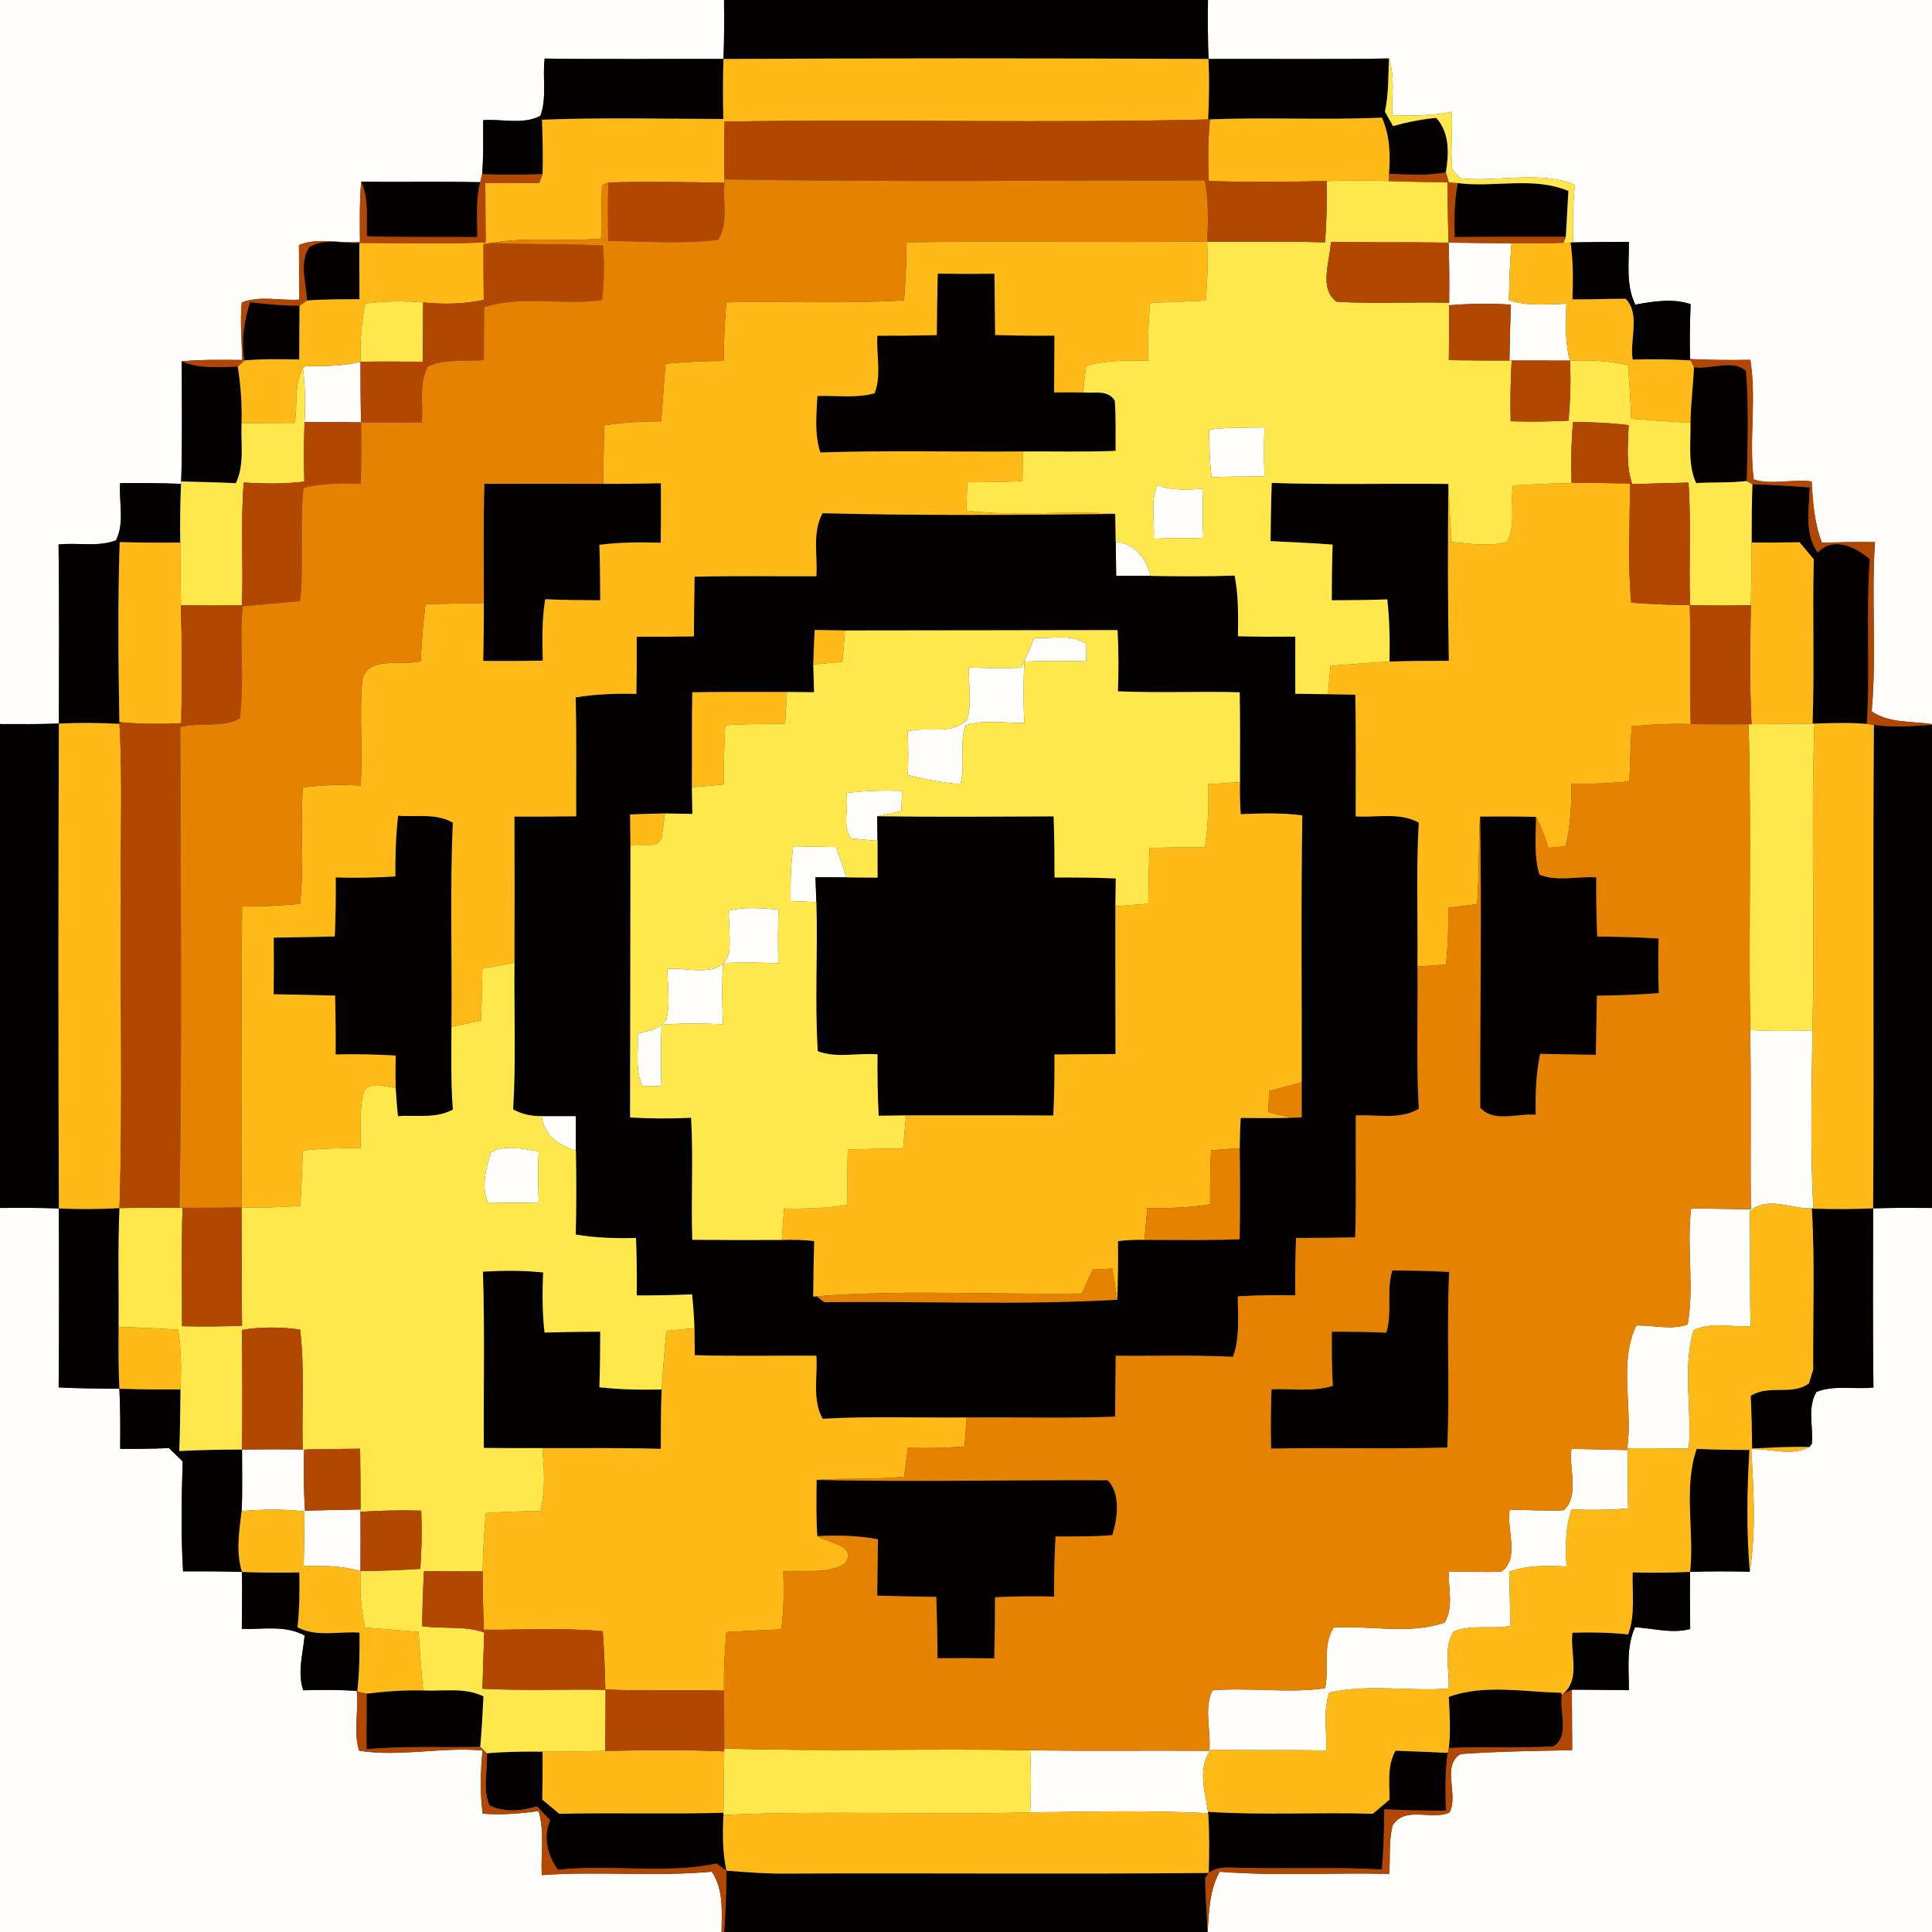 <?xml version="1.0" encoding="UTF-8" ?>
<!DOCTYPE svg PUBLIC "-//W3C//DTD SVG 1.1//EN" "http://www.w3.org/Graphics/SVG/1.1/DTD/svg11.dtd">
<svg width="250pt" height="250pt" viewBox="0 0 250 250" version="1.1" xmlns="http://www.w3.org/2000/svg">
<rect x="0" y="0" width="250" height="250" fill="#333333" stroke="none"/>
<g id="#fffefcff">
<path fill="#fffefc" opacity="1.00" d=" M 0.00 0.00 L 93.69 0.00 C 93.71 2.54 93.72 5.09 93.62 7.63 C 85.91 7.61 78.19 7.69 70.48 7.58 C 70.17 10.04 70.80 12.64 69.92 15.00 C 67.65 16.17 64.97 15.37 62.52 15.55 C 62.52 17.88 62.57 20.22 62.39 22.54 C 62.33 22.80 62.21 23.32 62.14 23.58 C 57.01 23.47 51.87 23.57 46.74 23.52 C 46.51 26.12 46.56 28.72 46.58 31.32 C 43.97 31.54 41.17 30.68 38.68 31.71 C 38.68 34.06 38.74 36.42 38.74 38.77 C 36.28 38.93 33.58 38.22 31.28 39.14 C 31.05 41.62 31.30 44.10 31.33 46.58 C 28.73 46.56 26.12 46.51 23.52 46.75 C 23.52 51.93 23.61 57.12 23.45 62.30 L 23.43 62.61 C 20.81 62.51 18.18 62.49 15.55 62.52 C 15.37 64.97 16.15 67.63 15.01 69.92 C 12.66 70.82 10.04 70.18 7.58 70.46 C 7.68 78.18 7.63 85.91 7.62 93.63 C 5.08 93.72 2.54 93.70 0.00 93.69 L 0.00 0.00 Z" />
<path fill="#fffefc" opacity="1.00" d=" M 156.31 0.00 L 250.00 0.00 L 250.00 93.70 C 247.38 93.29 244.48 93.62 242.19 92.05 C 242.86 84.77 242.12 77.44 242.62 70.15 C 240.33 70.10 238.04 70.17 235.75 70.22 C 234.78 67.69 234.57 64.98 234.43 62.30 C 231.93 61.96 229.38 62.78 226.93 62.05 C 226.29 56.96 227.32 51.70 226.49 46.56 C 223.90 46.60 221.30 46.59 218.71 46.46 C 218.60 44.09 218.69 41.72 218.76 39.35 C 216.41 38.59 213.98 38.99 211.61 39.42 C 210.37 36.88 210.80 34.02 210.78 31.30 C 208.38 31.30 205.97 31.32 203.57 31.37 C 203.50 28.88 203.52 26.39 203.80 23.92 C 199.13 22.02 193.87 23.60 188.96 23.07 C 188.70 22.79 188.19 22.23 187.93 21.94 C 187.63 19.46 188.01 16.95 187.86 14.46 C 185.33 15.01 182.72 14.96 180.14 14.92 C 180.08 12.48 180.55 9.93 179.73 7.57 C 171.94 7.70 164.16 7.61 156.38 7.63 C 156.28 5.09 156.29 2.54 156.31 0.00 Z" />
<path fill="#fffefc" opacity="1.00" d=" M 187.45 31.40 C 190.16 31.44 192.87 31.45 195.59 31.48 C 195.37 33.93 195.31 36.38 195.25 38.84 C 197.64 39.67 200.20 39.36 202.69 39.30 C 202.61 41.76 202.49 44.26 203.14 46.66 C 200.63 46.66 198.12 46.65 195.61 46.65 L 195.32 46.65 C 195.37 44.24 195.42 41.82 195.50 39.41 C 192.84 39.26 190.17 39.27 187.52 39.50 L 187.52 39.18 C 187.55 36.59 187.54 33.99 187.45 31.40 Z" />
<path fill="#fffefc" opacity="1.00" d=" M 39.51 47.39 C 41.90 47.36 44.32 47.42 46.65 46.81 C 46.65 49.42 46.65 52.04 46.73 54.66 C 44.29 54.61 41.85 54.60 39.41 54.63 C 39.52 52.30 39.49 49.96 39.20 47.64 L 39.51 47.39 Z" />
<path fill="#fffefc" opacity="1.00" d=" M 156.46 55.60 C 158.83 55.27 161.23 55.36 163.62 55.31 C 163.55 57.42 163.55 59.53 163.62 61.64 C 161.35 61.64 159.07 61.67 156.80 61.75 C 156.50 59.71 156.49 57.65 156.46 55.60 Z" />
<path fill="#fffefc" opacity="1.00" d=" M 149.29 69.71 C 149.45 67.40 148.85 64.94 149.74 62.75 C 151.64 63.53 153.69 63.36 155.69 63.26 C 155.61 65.40 155.62 67.54 155.71 69.68 C 153.57 69.61 151.42 69.62 149.29 69.71 Z" />
<path fill="#fffefc" opacity="1.00" d=" M 144.37 70.11 C 146.90 70.33 148.29 72.20 148.89 74.52 C 147.40 74.50 145.92 74.51 144.43 74.52 C 144.41 73.05 144.40 71.58 144.37 70.11 Z" />
<path fill="#fffefc" opacity="1.00" d=" M 132.12 86.41 C 132.75 85.15 133.32 83.85 133.82 82.53 C 136.06 82.70 138.58 81.97 140.57 83.31 C 140.57 83.87 140.57 85.01 140.56 85.58 C 137.89 85.50 135.22 85.51 132.55 85.61 C 132.42 88.26 132.43 90.91 132.54 93.55 C 130.01 93.58 127.37 93.08 124.93 93.86 C 124.10 96.32 124.97 99.00 124.28 101.50 C 121.98 101.25 119.70 100.87 117.47 100.28 C 117.54 98.41 117.55 96.54 117.46 94.67 C 120.02 93.87 123.15 95.32 125.16 93.04 C 125.80 90.90 125.30 88.57 125.37 86.36 C 127.62 86.47 129.87 86.47 132.12 86.41 Z" />
<path fill="#fffefc" opacity="1.00" d=" M 109.53 102.62 C 111.92 102.31 114.33 102.27 116.73 102.33 C 116.71 102.98 116.66 104.30 116.64 104.96 C 115.60 105.19 114.55 105.41 113.51 105.62 C 113.52 106.68 113.53 107.75 113.55 108.81 C 112.69 108.73 110.98 108.58 110.12 108.50 C 108.94 106.96 109.85 104.50 109.53 102.62 Z" />
<path fill="#fffefc" opacity="1.00" d=" M 102.31 116.60 C 102.27 114.23 102.33 111.86 102.64 109.51 C 104.49 109.56 106.34 109.58 108.19 109.61 C 108.64 110.91 109.10 112.22 109.55 113.53 C 108.20 113.52 106.86 113.51 105.52 113.51 C 105.55 114.31 105.61 115.92 105.64 116.73 C 104.53 116.68 103.42 116.64 102.31 116.60 Z" />
<path fill="#fffefc" opacity="1.00" d=" M 94.27 117.84 C 96.39 117.32 98.59 117.52 100.74 117.70 C 100.66 120.02 100.65 122.34 100.72 124.67 C 98.33 124.53 95.94 124.51 93.55 124.62 C 93.41 127.26 93.43 129.90 93.56 132.53 C 90.91 132.43 88.25 132.39 85.60 132.60 C 85.51 135.25 85.51 137.90 85.59 140.55 C 84.98 140.55 83.76 140.55 83.15 140.55 C 82.13 138.43 82.64 136.01 82.52 133.75 C 83.86 133.39 85.38 133.21 86.22 131.95 C 86.78 129.81 86.35 127.55 86.37 125.37 C 89.10 125.12 93.46 126.80 94.39 123.12 C 94.48 121.36 94.36 119.60 94.27 117.84 Z" />
<path fill="#fffefc" opacity="1.00" d=" M 226.47 133.29 C 229.15 133.43 231.84 133.44 234.52 133.32 C 234.45 141.00 234.21 148.71 234.65 156.39 L 234.45 156.37 C 231.79 156.45 228.65 154.69 226.41 156.77 C 226.53 161.72 226.39 166.67 226.53 171.62 C 224.08 171.75 221.44 171.03 219.15 172.13 C 217.70 176.99 218.95 182.36 218.52 187.43 C 215.89 187.41 213.27 187.40 210.65 187.41 C 210.61 190.01 210.62 192.60 210.68 195.20 C 208.24 195.39 205.80 195.43 203.36 195.30 C 202.53 197.69 202.57 200.22 202.71 202.71 C 200.21 202.57 197.67 202.52 195.29 203.38 C 195.35 205.71 195.39 208.05 195.46 210.39 C 193.03 210.85 190.41 210.16 188.09 211.13 C 186.72 213.33 187.60 216.06 187.45 218.50 C 182.31 218.88 177.02 217.88 172.00 219.02 C 171.17 221.44 171.72 224.02 171.61 226.52 C 166.63 226.40 161.66 226.52 156.68 226.41 C 154.94 228.81 155.91 231.80 156.32 234.45 L 156.34 234.63 C 148.67 234.23 140.98 234.44 133.30 234.52 C 133.44 231.84 133.44 229.15 133.30 226.48 C 141.02 226.61 148.75 226.49 156.48 226.55 C 156.74 224.03 155.73 220.93 156.91 218.73 C 161.75 218.33 166.69 219.14 171.47 218.46 C 172.02 215.85 171.07 213.02 172.57 210.60 C 177.32 210.31 182.42 211.55 186.93 209.96 C 188.14 207.96 187.40 205.54 187.47 203.35 C 189.73 203.37 192.00 203.47 194.27 203.37 C 196.72 201.64 194.91 197.93 195.35 195.35 C 197.69 195.40 200.02 195.52 202.36 195.43 C 204.44 193.40 202.98 190.07 203.34 187.48 C 205.74 187.53 208.13 187.58 210.53 187.64 C 211.38 182.33 209.38 176.46 211.73 171.52 C 213.92 171.46 216.28 172.16 218.38 171.38 C 219.27 166.51 218.21 161.34 218.84 156.37 C 221.41 156.41 223.98 156.44 226.56 156.48 C 226.48 148.75 226.62 141.02 226.47 133.29 Z" />
<path fill="#fffefc" opacity="1.00" d=" M 70.08 144.42 C 71.56 144.43 73.04 144.42 74.52 144.42 C 74.51 145.91 74.51 147.41 74.52 148.90 C 72.29 148.20 70.36 146.90 70.08 144.42 Z" />
<path fill="#fffefc" opacity="1.00" d=" M 63.49 149.17 C 65.21 148.04 67.72 148.70 69.70 148.98 C 69.59 151.21 69.62 153.45 69.72 155.68 C 67.53 155.62 65.35 155.61 63.16 155.69 C 62.21 153.57 62.90 151.28 63.49 149.17 Z" />
<path fill="#fffefc" opacity="1.00" d=" M 0.00 156.31 C 2.54 156.29 5.08 156.28 7.62 156.37 C 7.63 164.09 7.67 171.81 7.59 179.53 C 10.20 179.67 12.82 179.68 15.45 179.70 C 15.58 182.29 15.58 184.88 15.55 187.48 C 17.65 187.50 19.76 187.47 21.87 187.38 C 22.46 187.95 23.05 188.53 23.64 189.11 C 23.49 193.85 23.40 198.59 23.69 203.33 C 26.23 203.32 28.77 203.32 31.31 203.41 C 31.35 205.87 31.31 208.32 31.29 210.78 C 34.02 210.86 36.92 210.25 39.42 211.64 C 39.21 213.98 38.45 216.41 39.24 218.72 C 41.55 218.67 43.86 218.64 46.16 218.80 L 46.21 219.14 C 46.37 221.59 45.72 224.19 46.47 226.54 C 51.67 227.38 57.13 226.03 62.44 226.51 C 62.17 229.23 62.10 231.97 62.46 234.69 C 64.88 234.87 67.30 234.69 69.69 234.35 C 70.50 237.04 69.97 239.87 70.10 242.64 C 77.43 242.10 84.79 242.88 92.10 242.19 C 93.66 244.48 93.39 247.37 93.37 250.00 L 0.00 250.00 L 0.00 156.31 Z" />
<path fill="#fffefc" opacity="1.00" d=" M 242.38 156.36 C 244.92 156.28 247.46 156.29 250.00 156.31 L 250.00 250.00 L 156.26 250.00 C 156.44 247.35 156.50 244.57 157.82 242.20 C 165.12 242.78 172.45 242.30 179.76 242.48 C 179.92 240.39 179.67 238.25 180.21 236.21 C 181.76 233.64 185.27 235.59 187.56 234.54 C 188.80 232.26 186.47 228.50 189.00 226.97 C 193.80 226.62 198.63 226.57 203.44 226.47 C 203.43 223.86 203.42 221.25 203.40 218.65 C 205.86 218.63 208.32 218.69 210.78 218.71 C 210.78 215.98 210.42 213.13 211.57 210.56 C 213.94 210.71 216.35 211.41 218.71 210.80 C 218.67 208.33 218.66 205.86 218.70 203.40 C 221.27 203.31 223.84 203.32 226.42 203.38 C 227.25 198.14 226.92 192.79 226.61 187.52 C 229.09 187.43 231.82 188.49 234.13 187.24 L 234.45 186.84 C 234.66 184.62 233.83 182.14 235.05 180.11 C 237.37 179.19 239.97 179.82 242.42 179.54 C 242.32 171.82 242.37 164.09 242.38 156.36 Z" />
<path fill="#fffefc" opacity="1.00" d=" M 31.32 187.57 C 33.93 187.53 36.55 187.53 39.17 187.56 L 40.03 187.55 L 39.36 187.60 C 39.23 190.23 39.32 192.86 39.46 195.48 C 41.86 195.41 44.25 195.37 46.65 195.33 L 46.65 195.63 C 46.66 198.18 46.66 200.73 46.65 203.29 C 44.25 202.62 41.77 202.57 39.30 202.66 C 39.35 200.30 39.38 197.94 39.41 195.58 C 36.71 195.24 33.98 195.32 31.27 195.52 C 31.39 192.87 31.31 190.22 31.32 187.57 Z" />
</g>
<g id="#020100ff">
<path fill="#020100" opacity="1.00" d=" M 93.69 0.00 L 156.31 0.00 C 156.29 2.54 156.28 5.09 156.38 7.63 C 135.46 7.53 114.54 7.53 93.62 7.63 C 93.72 5.09 93.71 2.54 93.69 0.00 Z" />
<path fill="#020100" opacity="1.00" d=" M 69.92 15.00 C 70.80 12.64 70.17 10.04 70.48 7.58 C 78.19 7.69 85.91 7.61 93.62 7.63 C 93.53 10.22 93.54 12.81 93.60 15.40 C 85.78 15.38 77.95 15.19 70.14 15.49 C 70.21 17.84 70.28 20.19 70.21 22.53 C 67.60 22.62 65.00 22.62 62.39 22.54 C 62.57 20.22 62.52 17.88 62.52 15.55 C 64.97 15.37 67.65 16.17 69.92 15.00 Z" />
<path fill="#020100" opacity="1.00" d=" M 156.38 7.63 C 164.16 7.61 171.94 7.70 179.73 7.57 C 179.64 9.87 179.70 12.18 179.21 14.44 C 179.55 15.07 179.90 15.70 180.26 16.31 C 182.09 15.80 183.95 15.44 185.84 15.25 C 187.60 17.14 187.49 19.92 187.10 22.29 C 184.67 22.78 182.19 22.57 179.74 22.49 C 179.92 20.02 179.85 17.52 178.82 15.22 C 171.41 15.56 163.98 15.15 156.56 15.45 L 156.33 15.46 C 156.46 12.85 156.50 10.24 156.38 7.63 Z" />
<path fill="#020100" opacity="1.00" d=" M 46.74 23.52 C 51.87 23.57 57.01 23.47 62.14 23.58 C 61.52 25.90 61.78 28.32 61.76 30.68 C 57.01 30.64 52.25 30.71 47.50 30.58 C 47.38 28.22 47.77 25.73 46.74 23.52 Z" />
<path fill="#020100" opacity="1.00" d=" M 188.63 23.69 C 193.38 24.31 198.40 22.80 202.95 24.71 C 202.84 26.69 202.73 28.67 202.62 30.65 C 197.82 30.66 193.03 30.62 188.24 30.68 C 188.16 28.34 188.18 25.99 188.63 23.69 Z" />
<path fill="#020100" opacity="1.00" d=" M 203.23 31.38 L 203.57 31.37 C 205.97 31.32 208.38 31.30 210.78 31.30 C 210.80 34.02 210.37 36.88 211.61 39.42 C 213.98 38.99 216.41 38.59 218.76 39.35 C 218.69 41.72 218.60 44.09 218.71 46.46 L 218.79 46.64 C 216.28 46.49 213.77 46.46 211.27 46.53 C 210.84 43.99 212.31 40.63 210.35 38.66 C 208.06 38.66 205.77 38.76 203.47 38.74 C 203.56 36.28 203.58 33.82 203.23 31.38 Z" />
<path fill="#020100" opacity="1.00" d=" M 40.02 31.99 C 41.97 30.75 44.35 31.54 46.50 31.43 C 46.49 33.86 46.50 36.29 46.52 38.72 C 44.25 38.73 41.98 38.71 39.71 38.89 C 39.67 36.61 38.64 34.06 40.02 31.99 Z" />
<path fill="#020100" opacity="1.00" d=" M 121.34 35.41 C 123.78 35.45 126.23 35.45 128.68 35.42 C 128.72 38.06 128.75 40.71 128.77 43.35 C 131.33 43.43 133.89 43.46 136.45 43.43 C 136.44 45.88 136.42 48.32 136.40 50.77 C 137.33 50.77 139.20 50.77 140.14 50.78 C 141.54 50.92 143.33 50.38 144.25 51.82 C 144.42 53.99 144.34 56.16 144.36 58.34 C 140.36 58.50 136.36 58.40 132.37 58.42 C 123.63 58.49 114.88 58.26 106.15 58.55 C 105.38 56.18 105.64 53.68 105.77 51.24 C 108.23 51.16 110.77 51.55 113.17 50.89 C 114.09 48.59 113.38 45.90 113.53 43.44 C 116.09 43.45 118.66 43.43 121.22 43.36 C 121.25 40.71 121.28 38.06 121.34 35.41 Z" />
<path fill="#020100" opacity="1.00" d=" M 31.62 46.64 C 31.15 44.09 31.61 41.55 32.35 39.10 C 34.48 39.34 36.62 39.57 38.76 39.55 C 38.73 41.88 38.74 44.20 38.72 46.52 C 36.35 46.48 33.98 46.43 31.62 46.64 Z" />
<path fill="#020100" opacity="1.00" d=" M 23.45 62.30 C 23.61 57.12 23.52 51.93 23.52 46.75 C 25.80 47.75 28.35 47.50 30.77 47.44 C 31.16 49.87 31.32 52.33 31.26 54.79 C 31.14 57.37 31.67 60.11 30.52 62.53 C 28.16 62.41 25.81 62.36 23.45 62.30 Z" />
<path fill="#020100" opacity="1.00" d=" M 219.20 47.52 C 221.35 47.86 224.40 46.41 225.94 48.03 C 226.31 52.74 226.13 57.52 226.03 62.24 C 223.85 62.51 221.66 62.37 219.48 62.51 C 218.36 60.07 218.81 57.32 218.74 54.72 C 218.78 52.31 219.09 49.92 219.20 47.52 Z" />
<path fill="#020100" opacity="1.00" d=" M 15.01 69.92 C 16.15 67.63 15.37 64.97 15.55 62.52 C 18.18 62.49 20.81 62.51 23.43 62.61 C 23.31 65.14 23.29 67.67 23.33 70.21 C 20.71 70.23 18.10 70.22 15.49 70.15 C 15.23 77.91 15.31 85.68 15.45 93.45 L 15.46 93.67 C 12.85 93.53 10.23 93.50 7.62 93.63 C 7.63 85.91 7.68 78.18 7.58 70.46 C 10.04 70.18 12.66 70.82 15.01 69.92 Z" />
<path fill="#020100" opacity="1.00" d=" M 62.68 62.61 C 67.81 62.59 72.93 62.60 78.06 62.61 C 80.55 62.62 83.04 62.58 85.52 62.53 C 85.54 65.10 85.54 67.66 85.50 70.23 C 82.85 70.15 80.19 70.16 77.56 70.50 C 77.64 72.89 77.67 75.29 77.67 77.68 C 75.30 77.67 72.92 77.64 70.55 77.54 C 70.12 80.16 70.16 82.83 70.24 85.48 C 67.67 85.54 65.10 85.55 62.53 85.52 C 62.58 83.03 62.62 80.53 62.61 78.03 C 62.63 72.89 62.53 67.75 62.68 62.61 Z" />
<path fill="#020100" opacity="1.00" d=" M 164.41 70.02 C 164.44 67.51 164.47 65.00 164.56 62.49 C 172.17 62.74 179.80 62.54 187.42 62.62 C 187.34 70.25 187.34 77.88 187.48 85.51 C 184.92 85.52 182.36 85.51 179.80 85.61 C 179.85 82.92 179.82 80.23 179.51 77.56 C 177.12 77.64 174.72 77.67 172.33 77.68 C 172.33 75.28 172.36 72.87 172.44 70.47 C 169.76 70.25 167.08 70.17 164.41 70.02 Z" />
<path fill="#020100" opacity="1.00" d=" M 226.76 62.65 C 229.23 62.72 231.70 62.90 234.17 63.07 C 234.12 65.90 233.44 69.01 235.21 71.50 C 237.29 69.34 240.14 70.79 241.96 72.37 C 241.42 79.46 242.03 86.58 241.56 93.68 C 239.30 93.48 237.04 93.57 234.79 93.63 L 234.55 93.64 C 234.79 86.55 234.53 79.45 234.70 72.36 C 234.09 71.63 233.47 70.90 232.86 70.17 C 230.79 70.21 228.73 70.21 226.66 70.21 C 226.66 67.69 226.68 65.17 226.76 62.65 Z" />
<path fill="#020100" opacity="1.00" d=" M 105.64 74.57 C 105.82 71.86 105.07 68.89 106.44 66.41 C 119.06 66.73 131.69 66.65 144.31 66.50 C 144.33 67.40 144.36 69.21 144.37 70.11 C 144.40 71.58 144.41 73.05 144.43 74.52 C 145.92 74.51 147.40 74.50 148.89 74.52 C 152.51 74.59 156.14 74.60 159.76 74.48 C 160.27 77.07 160.23 79.71 160.19 82.33 C 162.66 82.40 165.13 82.40 167.61 82.38 C 167.60 84.85 167.61 87.31 167.61 89.77 C 169.02 89.79 170.43 89.81 171.84 89.83 C 172.72 89.84 174.49 89.88 175.38 89.89 C 175.49 95.14 175.42 100.39 175.43 105.64 C 178.14 105.82 181.11 105.07 183.59 106.45 C 183.23 112.65 183.49 118.86 183.42 125.07 C 183.50 131.20 183.24 137.34 183.59 143.47 C 181.14 144.96 178.15 144.17 175.44 144.35 C 175.40 149.60 175.53 154.86 175.36 160.11 C 172.81 160.17 170.26 160.19 167.71 160.19 C 167.61 162.66 167.58 165.14 167.61 167.62 C 165.13 167.56 162.64 167.59 160.17 167.75 C 160.17 170.36 160.46 173.06 159.55 175.57 C 154.49 175.32 149.43 175.48 144.37 175.43 C 144.35 178.06 144.32 180.69 144.29 183.31 C 137.89 183.56 131.49 183.36 125.09 183.42 C 118.88 183.49 112.66 183.23 106.45 183.59 C 105.06 181.11 105.83 178.14 105.64 175.43 C 100.40 175.40 95.15 175.52 89.90 175.36 C 89.89 174.48 89.87 172.74 89.86 171.86 C 89.81 170.40 89.70 168.94 89.56 167.49 C 87.17 167.59 84.78 167.63 82.39 167.63 C 82.42 165.15 82.40 162.67 82.30 160.19 C 79.69 160.26 77.07 160.19 74.50 159.75 C 74.59 156.13 74.59 152.52 74.52 148.90 C 74.51 147.41 74.51 145.91 74.52 144.42 C 73.04 144.42 71.56 144.43 70.08 144.42 C 68.77 144.46 67.54 144.17 66.40 143.56 C 66.78 137.24 66.51 130.90 66.57 124.58 C 66.59 118.27 66.59 111.97 66.57 105.67 C 69.23 105.68 71.90 105.66 74.56 105.63 C 74.54 100.50 74.62 95.37 74.49 90.24 C 77.09 89.81 79.72 89.73 82.35 89.79 C 82.39 87.32 82.40 84.86 82.39 82.39 C 84.86 82.40 87.32 82.39 89.79 82.35 C 89.81 79.78 89.83 77.21 89.88 74.63 C 95.13 74.49 100.39 74.59 105.64 74.57 M 109.34 81.58 C 108.36 81.56 106.40 81.53 105.42 81.52 C 105.34 83.00 105.28 84.48 105.24 85.97 C 105.27 87.17 105.31 88.37 105.34 89.57 C 104.17 89.56 103.00 89.55 101.83 89.54 C 97.75 89.55 93.67 89.51 89.58 89.58 C 89.51 93.68 89.56 97.78 89.53 101.88 C 89.55 103.02 89.57 104.17 89.59 105.32 C 88.41 105.30 87.23 105.28 86.05 105.26 C 84.54 105.28 83.04 105.33 81.53 105.39 C 81.54 106.40 81.57 108.41 81.58 109.41 C 81.56 121.14 81.56 132.87 81.53 144.60 C 84.16 144.75 86.79 144.77 89.43 144.64 C 89.73 149.90 89.41 155.17 89.58 160.43 C 93.45 160.47 97.31 160.47 101.17 160.45 C 102.57 160.40 103.97 160.44 105.36 160.59 C 105.28 162.99 105.26 165.39 105.23 167.79 L 105.66 167.74 L 106.68 168.51 C 119.31 168.34 131.99 168.92 144.59 168.18 C 144.64 165.65 144.72 163.13 144.66 160.60 C 145.80 160.46 146.94 160.41 148.09 160.44 C 152.19 160.45 156.30 160.52 160.41 160.36 C 160.48 156.43 160.47 152.50 160.42 148.57 C 160.43 147.27 160.46 145.96 160.55 144.66 C 162.72 144.67 164.90 144.71 167.08 144.64 L 168.44 144.59 C 168.44 143.07 168.44 141.56 168.44 140.05 C 168.47 128.54 168.33 117.02 168.52 105.51 C 165.87 105.16 163.21 105.25 160.55 105.35 C 160.46 103.97 160.42 102.59 160.45 101.20 C 160.47 97.33 160.48 93.45 160.42 89.58 C 155.17 89.44 149.91 89.68 144.66 89.46 C 144.76 86.82 144.75 84.17 144.61 81.53 C 132.85 81.56 121.10 81.56 109.34 81.58 Z" />
<path fill="#020100" opacity="1.00" d=" M 0.00 93.69 C 2.54 93.70 5.08 93.72 7.62 93.63 C 7.54 114.54 7.54 135.46 7.62 156.37 C 5.08 156.28 2.54 156.29 0.00 156.31 L 0.00 93.69 Z" />
<path fill="#020100" opacity="1.00" d=" M 242.48 93.79 C 244.97 94.18 247.50 93.96 250.00 93.79 L 250.00 156.31 C 247.46 156.29 244.92 156.28 242.38 156.36 C 242.52 135.51 242.33 114.65 242.48 93.79 Z" />
<path fill="#020100" opacity="1.00" d=" M 51.16 113.41 C 51.14 110.79 51.22 108.16 51.51 105.55 C 53.87 105.75 56.46 105.19 58.60 106.46 C 58.20 115.25 58.52 124.07 58.42 132.87 C 58.41 136.44 58.33 140.01 58.60 143.57 C 56.44 144.80 53.85 144.24 51.49 144.44 C 51.37 143.22 51.27 142.00 51.20 140.78 C 51.17 139.38 51.17 137.99 51.20 136.59 C 48.61 136.43 46.02 136.38 43.43 136.45 C 43.45 133.91 43.43 131.37 43.36 128.83 C 40.71 128.75 38.06 128.70 35.41 128.66 C 35.45 126.22 35.45 123.77 35.42 121.33 C 38.05 121.29 40.69 121.25 43.32 121.18 C 43.43 118.64 43.47 116.09 43.44 113.54 C 46.01 113.62 48.59 113.57 51.16 113.41 Z" />
<path fill="#020100" opacity="1.00" d=" M 113.55 108.81 C 113.53 107.75 113.52 106.68 113.51 105.62 C 121.12 105.73 128.73 105.67 136.34 105.64 C 136.43 108.28 136.46 110.91 136.46 113.55 C 139.10 113.54 141.74 113.56 144.38 113.67 C 144.37 114.57 144.34 116.37 144.33 117.27 C 144.33 123.65 144.32 130.02 144.35 136.39 C 141.71 136.42 139.08 136.44 136.45 136.45 C 136.47 139.08 136.43 141.72 136.30 144.35 C 129.95 144.31 123.60 144.33 117.25 144.33 C 116.36 144.34 114.58 144.37 113.70 144.38 C 113.56 141.73 113.53 139.08 113.55 136.43 C 111.00 136.22 108.23 136.96 105.82 136.03 C 105.41 129.62 105.84 123.16 105.64 116.73 C 105.61 115.92 105.55 114.31 105.52 113.51 C 106.86 113.51 108.20 113.52 109.55 113.53 C 110.88 113.54 112.22 113.55 113.56 113.57 C 113.56 111.98 113.56 110.39 113.55 108.81 Z" />
<path fill="#020100" opacity="1.00" d=" M 191.52 105.66 C 193.93 105.66 196.35 105.62 198.76 105.71 C 198.76 108.19 198.47 110.76 199.20 113.17 C 201.44 114.12 204.14 113.36 206.56 113.53 C 206.53 116.08 206.57 118.64 206.68 121.19 C 209.33 121.21 211.97 121.28 214.62 121.44 C 214.56 123.79 214.56 126.15 214.65 128.51 C 211.98 128.72 209.31 128.81 206.64 128.84 C 206.59 131.38 206.55 133.94 206.50 136.49 C 204.09 136.45 201.69 136.42 199.29 136.37 C 198.75 138.96 198.67 141.61 198.72 144.25 C 196.36 144.03 193.35 145.32 191.54 143.34 C 191.50 130.78 191.75 118.22 191.52 105.66 Z" />
<path fill="#020100" opacity="1.00" d=" M 7.62 156.37 C 10.23 156.50 12.85 156.47 15.46 156.33 C 15.24 161.45 15.39 166.58 15.35 171.71 C 15.33 174.37 15.32 177.04 15.45 179.70 C 12.82 179.68 10.20 179.67 7.59 179.53 C 7.67 171.81 7.63 164.09 7.62 156.37 Z" />
<path fill="#020100" opacity="1.00" d=" M 234.45 156.37 L 234.65 156.39 C 237.22 156.49 239.80 156.47 242.38 156.36 C 242.37 164.09 242.32 171.82 242.42 179.54 C 239.97 179.82 237.37 179.19 235.05 180.11 C 233.83 182.14 234.66 184.62 234.45 186.84 L 234.13 187.24 C 231.65 187.17 229.19 187.33 226.72 187.43 C 226.70 185.16 226.65 182.90 226.54 180.63 C 228.86 179.11 231.91 180.64 234.08 179.00 C 234.22 178.55 234.50 177.65 234.63 177.20 C 234.58 170.26 234.86 163.30 234.45 156.37 Z" />
<path fill="#020100" opacity="1.00" d=" M 62.49 164.55 C 65.09 164.41 67.70 164.37 70.29 164.66 C 70.16 167.25 70.17 169.85 70.46 172.43 C 72.86 172.36 75.27 172.33 77.67 172.32 C 77.67 174.72 77.64 177.11 77.56 179.51 C 80.23 179.82 82.93 179.85 85.62 179.80 C 85.50 182.36 85.52 184.92 85.51 187.48 C 80.40 187.33 75.29 187.40 70.18 187.39 C 67.66 187.40 65.13 187.39 62.61 187.36 C 62.55 179.76 62.74 172.15 62.49 164.55 Z" />
<path fill="#020100" opacity="1.00" d=" M 180.17 164.39 C 182.62 164.43 185.07 164.44 187.52 164.59 C 187.17 172.16 187.62 179.74 187.28 187.31 C 179.68 187.53 172.08 187.29 164.48 187.45 C 164.43 184.89 164.44 182.33 164.53 179.77 C 167.17 179.66 169.90 180.14 172.47 179.33 C 172.33 177.00 172.32 174.66 172.34 172.32 C 174.69 172.32 177.03 172.34 179.38 172.45 C 180.21 169.83 179.35 167.01 180.17 164.39 Z" />
<path fill="#020100" opacity="1.00" d=" M 15.45 179.70 C 18.08 179.79 20.72 179.81 23.36 179.79 C 23.32 182.45 23.31 185.11 23.20 187.76 C 25.90 187.62 28.61 187.58 31.32 187.57 C 31.31 190.22 31.39 192.87 31.27 195.52 C 30.95 198.14 30.51 200.82 31.31 203.41 C 28.77 203.32 26.23 203.32 23.69 203.33 C 23.40 198.59 23.49 193.85 23.64 189.11 C 23.05 188.53 22.46 187.95 21.87 187.38 C 19.76 187.47 17.65 187.50 15.55 187.48 C 15.58 184.88 15.58 182.29 15.45 179.70 Z" />
<path fill="#020100" opacity="1.00" d=" M 218.70 203.40 C 219.27 198.13 217.80 192.54 219.55 187.48 C 221.82 187.59 224.10 187.62 226.38 187.62 C 226.05 192.86 225.99 198.14 226.42 203.38 C 223.84 203.32 221.27 203.31 218.70 203.40 Z" />
<path fill="#020100" opacity="1.00" d=" M 105.67 191.50 C 118.22 191.79 130.78 191.48 143.33 191.54 C 145.07 193.28 144.58 196.55 143.94 198.64 C 141.49 198.87 139.03 198.79 136.58 198.83 C 136.45 201.42 136.39 204.01 136.40 206.60 C 133.85 206.53 131.30 206.55 128.76 206.69 C 128.75 209.32 128.72 211.96 128.66 214.59 C 126.22 214.55 123.77 214.55 121.32 214.58 C 121.30 211.93 121.25 209.29 121.15 206.64 C 118.60 206.60 116.05 206.55 113.51 206.47 C 113.55 204.04 113.57 201.62 113.61 199.19 C 111.02 198.68 108.38 198.65 105.76 198.77 C 105.59 196.35 105.65 193.92 105.67 191.50 Z" />
<path fill="#020100" opacity="1.00" d=" M 31.31 203.41 C 33.78 203.51 36.25 203.52 38.73 203.47 C 38.79 205.84 38.76 208.21 38.50 210.57 C 40.94 211.88 43.86 211.06 46.52 211.26 C 46.56 213.81 46.51 216.36 46.23 218.91 L 46.21 219.14 L 46.16 218.80 C 43.86 218.64 41.55 218.67 39.24 218.72 C 38.45 216.41 39.21 213.98 39.42 211.64 C 36.92 210.25 34.02 210.86 31.29 210.78 C 31.31 208.32 31.35 205.87 31.31 203.41 Z" />
<path fill="#020100" opacity="1.00" d=" M 211.27 203.47 C 213.75 203.52 216.23 203.52 218.70 203.40 C 218.66 205.86 218.67 208.33 218.71 210.80 C 216.35 211.41 213.94 210.71 211.57 210.56 C 210.42 213.13 210.78 215.98 210.78 218.71 C 208.32 218.69 205.86 218.63 203.40 218.65 L 202.24 219.19 C 204.58 217.30 203.15 213.87 203.47 211.27 C 205.87 211.20 208.28 211.24 210.68 211.49 C 211.64 208.93 211.18 206.14 211.27 203.47 Z" />
<path fill="#020100" opacity="1.00" d=" M 47.44 219.16 C 49.86 218.86 52.30 218.68 54.75 218.74 C 57.35 218.87 60.13 218.31 62.56 219.51 C 62.44 221.69 62.35 223.87 62.14 226.04 C 57.24 226.16 52.33 225.90 47.44 226.35 C 47.42 223.95 47.46 221.56 47.44 219.16 Z" />
<path fill="#020100" opacity="1.00" d=" M 187.47 219.58 C 192.05 217.90 197.22 218.95 202.02 219.04 L 202.10 219.34 C 201.75 221.44 203.16 224.72 200.98 225.99 C 196.49 226.24 191.98 225.97 187.48 226.19 C 187.73 223.99 187.59 221.78 187.47 219.58 Z" />
<path fill="#020100" opacity="1.00" d=" M 62.99 226.88 C 65.39 226.66 67.80 226.64 70.21 226.66 C 70.21 228.72 70.21 230.79 70.17 232.86 C 70.90 233.47 71.63 234.09 72.36 234.70 C 79.44 234.55 86.53 234.77 93.62 234.57 L 93.61 234.86 C 93.50 237.27 93.49 239.68 94.00 242.06 C 93.68 241.83 93.03 241.37 92.71 241.14 C 85.97 242.55 79.01 241.18 72.19 241.95 C 70.86 240.15 70.25 237.64 71.19 235.54 C 70.62 234.93 70.06 234.33 69.49 233.73 C 67.54 234.34 65.23 234.56 63.36 233.63 C 62.39 231.55 63.15 229.10 62.99 226.88 Z" />
<path fill="#020100" opacity="1.00" d=" M 179.81 232.86 C 179.79 230.73 179.49 228.48 180.58 226.54 C 182.83 226.64 185.09 226.70 187.34 226.82 C 186.94 229.28 187.06 231.79 187.09 234.29 C 184.43 234.31 181.77 234.26 179.12 234.11 C 179.11 236.71 179.04 239.32 178.82 241.92 C 172.91 241.54 166.98 241.86 161.06 241.69 C 159.50 241.77 157.74 241.30 156.41 242.36 C 156.48 239.78 156.51 237.20 156.34 234.63 L 156.32 234.45 C 163.42 234.91 170.54 234.48 177.65 234.70 C 178.37 234.09 179.09 233.47 179.81 232.86 Z" />
<path fill="#020100" opacity="1.00" d=" M 94.00 242.06 C 96.66 242.27 99.32 242.48 101.99 242.44 C 120.13 242.36 138.27 242.53 156.41 242.36 L 155.94 243.01 C 155.98 245.34 156.14 247.67 156.26 250.00 L 93.71 250.00 C 93.88 247.35 94.02 244.71 94.00 242.06 Z" />
</g>
<g id="#ffba17ff">
<path fill="#ffba17" opacity="1.00" d=" M 93.62 7.63 C 114.54 7.53 135.46 7.53 156.38 7.63 C 156.50 10.24 156.46 12.85 156.33 15.46 C 135.49 15.95 114.62 15.42 93.76 15.73 C 93.71 18.22 93.70 20.72 93.75 23.21 L 93.75 23.66 C 88.74 23.54 83.72 23.48 78.71 23.61 L 77.90 23.97 C 77.80 26.27 77.81 28.56 77.79 30.86 C 73.09 31.33 68.34 30.59 63.67 31.44 L 62.57 31.58 C 62.56 33.99 62.56 36.40 62.60 38.81 C 60.02 39.35 57.37 39.40 54.76 39.14 C 52.26 38.91 49.75 38.97 47.27 39.28 C 46.75 41.75 46.60 44.28 46.65 46.81 C 44.32 47.42 41.90 47.36 39.51 47.39 L 39.20 47.64 C 37.99 49.76 38.56 52.39 38.14 54.72 C 35.85 54.71 33.55 54.73 31.26 54.79 C 31.32 52.33 31.16 49.87 30.77 47.44 C 30.98 47.24 31.41 46.84 31.62 46.64 C 33.98 46.43 36.35 46.48 38.72 46.52 C 38.74 44.20 38.73 41.88 38.76 39.55 C 39.00 39.39 39.48 39.06 39.71 38.89 C 41.98 38.71 44.25 38.73 46.52 38.72 C 46.50 36.29 46.49 33.86 46.50 31.43 C 51.95 31.43 57.39 31.58 62.84 31.37 C 62.82 28.81 62.81 26.26 62.80 23.70 C 65.13 23.69 67.46 23.73 69.78 23.66 C 69.89 23.38 70.10 22.82 70.21 22.53 C 70.28 20.19 70.21 17.84 70.14 15.49 C 77.95 15.19 85.78 15.38 93.60 15.40 C 93.54 12.81 93.53 10.22 93.62 7.63 Z" />
<path fill="#ffba17" opacity="1.00" d=" M 156.56 15.45 C 163.98 15.15 171.41 15.56 178.82 15.22 C 179.85 17.52 179.92 20.02 179.74 22.49 L 179.70 23.43 C 177.03 23.33 174.35 23.36 171.67 23.43 C 166.59 23.54 161.51 23.57 156.42 23.44 C 156.28 20.78 156.32 18.11 156.56 15.45 Z" />
<path fill="#ffba17" opacity="1.00" d=" M 117.30 31.34 C 130.27 31.21 143.24 31.38 156.21 31.26 C 156.31 33.80 156.26 36.35 156.02 38.89 C 153.62 39.02 151.23 39.12 148.84 39.17 C 148.59 41.66 148.52 44.16 148.59 46.66 C 145.89 46.68 143.14 46.54 140.54 47.37 C 140.44 48.22 140.24 49.93 140.14 50.78 C 139.20 50.77 137.33 50.77 136.40 50.77 C 136.42 48.32 136.44 45.88 136.45 43.43 C 133.89 43.46 131.33 43.43 128.77 43.35 C 128.75 40.71 128.72 38.06 128.68 35.42 C 126.23 35.45 123.78 35.45 121.34 35.41 C 121.28 38.06 121.25 40.71 121.22 43.36 C 118.66 43.43 116.09 43.45 113.53 43.44 C 113.38 45.90 114.09 48.59 113.17 50.89 C 110.77 51.55 108.23 51.16 105.77 51.24 C 105.64 53.68 105.38 56.18 106.15 58.55 C 114.88 58.26 123.63 58.49 132.37 58.42 C 132.35 59.38 132.33 61.31 132.31 62.27 C 129.93 62.36 127.55 62.41 125.17 62.41 C 125.13 63.63 125.08 64.85 125.04 66.07 C 131.43 66.89 137.90 66.01 144.31 66.50 C 131.69 66.65 119.06 66.73 106.44 66.41 C 105.07 68.89 105.82 71.86 105.64 74.57 C 100.39 74.59 95.13 74.49 89.88 74.63 C 89.83 77.21 89.81 79.78 89.79 82.35 C 87.32 82.39 84.86 82.40 82.39 82.39 C 82.40 84.86 82.39 87.32 82.35 89.79 C 79.72 89.73 77.09 89.81 74.49 90.24 C 74.62 95.37 74.54 100.50 74.56 105.63 C 71.90 105.66 69.23 105.68 66.57 105.67 C 66.59 111.97 66.59 118.27 66.57 124.58 C 65.19 124.83 63.80 125.08 62.42 125.34 C 62.39 127.58 62.34 129.82 62.24 132.06 C 60.97 132.33 59.69 132.60 58.42 132.87 C 58.52 124.07 58.20 115.25 58.60 106.46 C 56.46 105.19 53.87 105.75 51.51 105.55 C 51.22 108.16 51.14 110.79 51.16 113.41 C 48.59 113.57 46.01 113.62 43.44 113.54 C 43.47 116.09 43.43 118.64 43.32 121.18 C 40.69 121.25 38.05 121.29 35.42 121.33 C 35.45 123.77 35.45 126.22 35.41 128.66 C 38.06 128.70 40.71 128.75 43.36 128.83 C 43.43 131.37 43.45 133.91 43.43 136.45 C 46.02 136.38 48.61 136.43 51.20 136.59 C 51.17 137.99 51.17 139.38 51.20 140.78 C 49.85 140.71 48.11 139.78 47.11 141.19 C 46.43 143.59 46.76 146.13 46.65 148.59 C 44.16 148.53 41.67 148.62 39.19 148.87 C 39.11 151.26 39.00 153.65 38.86 156.04 C 36.33 156.23 33.79 156.30 31.25 156.24 C 31.36 143.26 31.22 130.29 31.32 117.31 C 33.83 117.31 36.33 117.19 38.83 116.96 C 39.34 111.96 38.91 106.94 39.16 101.93 C 41.64 101.53 44.16 101.52 46.66 101.65 C 46.98 97.09 46.47 92.51 46.88 87.96 C 47.66 84.75 52.01 86.28 54.44 85.53 C 54.54 83.07 54.75 80.62 55.06 78.18 C 57.58 78.12 60.09 78.07 62.61 78.03 C 62.62 80.53 62.58 83.03 62.53 85.52 C 65.10 85.55 67.67 85.54 70.24 85.48 C 70.16 82.83 70.12 80.16 70.55 77.54 C 72.92 77.64 75.30 77.67 77.67 77.68 C 77.67 75.29 77.64 72.89 77.56 70.50 C 80.19 70.16 82.85 70.15 85.50 70.23 C 85.54 67.66 85.54 65.10 85.52 62.53 C 83.04 62.58 80.55 62.62 78.06 62.61 C 78.08 60.09 78.13 57.56 78.19 55.04 C 80.63 54.66 83.09 54.52 85.56 54.52 C 85.74 52.03 85.92 49.55 86.12 47.07 C 88.62 46.83 91.13 46.71 93.64 46.70 C 93.66 44.17 93.78 41.64 93.98 39.12 C 101.65 38.97 109.32 39.33 116.98 38.86 C 117.19 36.36 117.30 33.85 117.30 31.34 Z" />
<path fill="#ffba17" opacity="1.00" d=" M 195.59 31.48 C 197.83 31.50 200.08 31.51 202.32 31.41 L 203.23 31.38 C 203.58 33.82 203.56 36.28 203.47 38.74 C 205.77 38.76 208.06 38.66 210.35 38.66 C 212.31 40.63 210.84 43.99 211.27 46.53 C 213.77 46.46 216.28 46.49 218.79 46.64 L 219.20 47.52 C 219.09 49.92 218.78 52.31 218.74 54.72 C 216.18 54.56 213.62 54.39 211.07 54.19 C 210.99 51.87 210.85 49.56 210.66 47.26 C 208.20 46.67 205.66 46.58 203.14 46.66 C 202.49 44.26 202.61 41.76 202.69 39.30 C 200.20 39.36 197.64 39.67 195.25 38.84 C 195.31 36.38 195.37 33.93 195.59 31.48 Z" />
<path fill="#ffba17" opacity="1.00" d=" M 203.36 62.50 C 205.88 62.46 208.40 62.52 210.92 62.56 C 210.92 67.70 210.60 72.85 211.08 77.99 C 213.60 78.17 216.13 78.27 218.66 78.31 C 218.79 83.44 218.64 88.57 218.78 93.69 C 216.22 93.62 213.67 93.72 211.13 94.00 C 211.01 96.37 210.91 98.74 210.85 101.11 C 208.37 101.37 205.86 101.46 203.36 101.39 C 203.33 104.11 203.26 106.86 202.57 109.52 C 202.02 109.57 200.91 109.66 200.36 109.71 C 199.91 108.34 199.45 106.97 198.76 105.71 C 196.35 105.62 193.93 105.66 191.52 105.66 C 191.28 109.44 191.45 113.23 191.13 117.00 C 189.88 117.15 188.64 117.30 187.40 117.46 C 187.45 119.91 187.36 122.37 187.11 124.82 C 185.88 124.90 184.65 124.98 183.42 125.07 C 183.49 118.86 183.23 112.65 183.59 106.45 C 181.11 105.07 178.14 105.82 175.43 105.64 C 175.42 100.39 175.49 95.14 175.38 89.89 C 174.49 89.88 172.72 89.84 171.84 89.83 C 171.94 88.60 172.05 87.38 172.17 86.15 C 174.71 85.98 177.25 85.75 179.80 85.61 C 182.36 85.51 184.92 85.52 187.48 85.51 C 187.34 77.88 187.34 70.25 187.42 62.62 C 187.53 65.12 187.67 67.63 187.84 70.13 C 190.21 70.35 192.65 70.75 195.00 70.12 C 196.18 68.01 195.40 65.20 195.78 62.82 C 198.30 62.67 200.83 62.54 203.36 62.50 Z" />
<path fill="#ffba17" opacity="1.00" d=" M 15.49 70.15 C 18.10 70.22 20.71 70.23 23.33 70.21 C 23.35 72.91 23.37 75.62 23.42 78.33 C 23.54 83.41 23.57 88.50 23.45 93.58 C 20.78 93.73 18.11 93.68 15.45 93.45 C 15.31 85.68 15.23 77.91 15.49 70.15 Z" />
<path fill="#ffba17" opacity="1.00" d=" M 226.66 70.21 C 228.73 70.21 230.79 70.21 232.86 70.17 C 233.47 70.90 234.09 71.63 234.70 72.36 C 234.53 79.45 234.79 86.55 234.55 93.64 C 231.91 93.66 229.28 93.67 226.65 93.71 C 226.38 88.59 226.48 83.45 226.56 78.32 C 226.61 75.62 226.66 72.92 226.66 70.21 Z" />
<path fill="#ffba17" opacity="1.00" d=" M 105.42 81.52 C 106.40 81.53 108.36 81.56 109.34 81.58 C 109.24 82.94 109.12 84.29 109.01 85.65 C 108.06 85.73 106.18 85.89 105.24 85.97 C 105.28 84.48 105.34 83.00 105.42 81.52 Z" />
<path fill="#ffba17" opacity="1.00" d=" M 89.58 89.58 C 93.67 89.51 97.75 89.55 101.83 89.54 C 101.75 90.91 101.67 92.28 101.59 93.66 C 99.01 93.64 96.42 93.70 93.84 93.84 C 93.71 96.40 93.65 98.95 93.66 101.51 C 92.28 101.63 90.91 101.76 89.53 101.88 C 89.56 97.78 89.51 93.68 89.58 89.58 Z" />
<path fill="#ffba17" opacity="1.00" d=" M 234.79 93.63 C 237.04 93.57 239.30 93.48 241.56 93.68 C 241.79 93.71 242.25 93.76 242.48 93.79 C 242.33 114.65 242.52 135.51 242.38 156.36 C 239.80 156.47 237.22 156.49 234.65 156.39 C 234.21 148.71 234.45 141.00 234.52 133.32 C 234.89 120.09 234.30 106.85 234.79 93.63 Z" />
<path fill="#ffba17" opacity="1.00" d=" M 7.62 93.63 C 10.23 93.50 12.85 93.53 15.46 93.67 C 15.88 101.12 15.55 108.59 15.65 116.04 C 15.53 129.47 15.89 142.91 15.46 156.33 C 12.85 156.47 10.23 156.50 7.62 156.37 C 7.54 135.46 7.54 114.54 7.62 93.63 Z" />
<path fill="#ffba17" opacity="1.00" d=" M 156.35 101.48 C 157.72 101.39 159.08 101.29 160.45 101.20 C 160.42 102.59 160.46 103.97 160.55 105.35 C 163.21 105.25 165.87 105.16 168.52 105.51 C 168.33 117.02 168.47 128.54 168.44 140.05 C 167.03 140.42 165.63 140.80 164.22 141.18 C 164.20 141.86 164.16 143.23 164.13 143.91 C 164.87 144.09 166.34 144.46 167.08 144.64 C 164.90 144.71 162.72 144.67 160.55 144.66 C 160.46 145.96 160.43 147.27 160.42 148.57 C 159.50 148.64 157.64 148.77 156.71 148.84 C 156.61 151.16 156.57 153.50 156.59 155.83 C 153.91 156.29 151.19 156.37 148.47 156.31 C 148.34 157.68 148.22 159.06 148.09 160.44 C 146.94 160.41 145.80 160.46 144.66 160.60 C 144.72 163.13 144.64 165.65 144.59 168.18 C 144.38 166.84 144.16 165.50 143.94 164.16 C 143.30 164.19 142.03 164.25 141.40 164.28 C 140.92 165.32 140.45 166.35 139.98 167.38 C 128.54 167.56 117.06 166.85 105.66 167.74 L 105.23 167.79 C 105.26 165.39 105.28 162.99 105.36 160.59 C 103.97 160.44 102.57 160.40 101.17 160.45 C 101.27 159.09 101.37 157.74 101.46 156.38 C 104.20 156.43 106.95 156.36 109.67 155.91 C 109.63 153.53 109.65 151.15 109.70 148.77 C 112.08 148.68 114.47 148.63 116.86 148.62 C 116.99 147.19 117.12 145.76 117.25 144.33 C 123.60 144.33 129.95 144.31 136.30 144.35 C 136.43 141.72 136.47 139.08 136.45 136.45 C 139.08 136.44 141.71 136.42 144.35 136.39 C 144.32 130.02 144.33 123.65 144.33 117.27 C 145.75 117.16 147.17 117.05 148.59 116.94 C 148.60 114.53 148.66 112.12 148.76 109.72 C 151.15 109.66 153.53 109.62 155.92 109.63 C 156.33 106.93 156.41 104.20 156.35 101.48 Z" />
<path fill="#ffba17" opacity="1.00" d=" M 81.53 105.39 C 83.04 105.33 84.54 105.28 86.05 105.26 C 85.96 105.92 85.77 107.24 85.68 107.91 C 85.73 110.10 82.84 109.01 81.58 109.41 C 81.57 108.41 81.54 106.40 81.53 105.39 Z" />
<path fill="#ffba17" opacity="1.00" d=" M 226.41 156.77 C 228.65 154.69 231.79 156.45 234.45 156.37 C 234.86 163.30 234.58 170.26 234.63 177.20 C 234.50 177.65 234.22 178.55 234.08 179.00 C 231.91 180.64 228.86 179.11 226.54 180.63 C 226.65 182.90 226.70 185.16 226.72 187.43 C 229.19 187.33 231.65 187.17 234.13 187.24 C 231.82 188.49 229.09 187.43 226.61 187.52 C 226.92 192.79 227.25 198.14 226.42 203.38 C 225.99 198.14 226.05 192.86 226.38 187.62 C 224.10 187.62 221.82 187.59 219.55 187.48 C 217.80 192.54 219.27 198.13 218.70 203.40 C 216.23 203.52 213.75 203.52 211.27 203.47 C 211.18 206.14 211.64 208.93 210.68 211.49 C 208.28 211.24 205.87 211.20 203.47 211.27 C 203.15 213.87 204.58 217.30 202.24 219.19 L 202.10 219.34 L 202.02 219.04 C 197.22 218.95 192.05 217.90 187.47 219.58 C 187.59 221.78 187.73 223.99 187.48 226.19 C 187.44 226.35 187.37 226.66 187.34 226.82 C 185.09 226.70 182.83 226.64 180.58 226.54 C 179.49 228.48 179.79 230.73 179.81 232.86 C 179.09 233.47 178.37 234.09 177.65 234.70 C 170.54 234.48 163.42 234.91 156.32 234.45 C 155.91 231.80 154.94 228.81 156.68 226.41 C 161.66 226.52 166.63 226.40 171.61 226.52 C 171.72 224.02 171.17 221.44 172.00 219.02 C 177.02 217.88 182.31 218.88 187.45 218.50 C 187.60 216.06 186.72 213.33 188.09 211.13 C 190.41 210.16 193.03 210.85 195.46 210.39 C 195.39 208.05 195.35 205.71 195.29 203.38 C 197.67 202.52 200.21 202.57 202.71 202.71 C 202.57 200.22 202.53 197.69 203.36 195.30 C 205.80 195.43 208.24 195.39 210.68 195.20 C 210.62 192.60 210.61 190.01 210.65 187.41 C 213.27 187.40 215.89 187.41 218.52 187.43 C 218.95 182.36 217.70 176.99 219.15 172.13 C 221.44 171.03 224.08 171.75 226.53 171.62 C 226.39 166.67 226.53 161.72 226.41 156.77 Z" />
<path fill="#ffba17" opacity="1.00" d=" M 15.45 179.70 C 15.32 177.04 15.33 174.37 15.35 171.71 C 17.92 171.77 20.48 171.89 23.05 172.06 C 23.49 174.61 23.46 177.21 23.36 179.79 C 20.72 179.81 18.08 179.79 15.45 179.70 Z" />
<path fill="#ffba17" opacity="1.00" d=" M 86.22 172.21 C 87.43 172.09 88.65 171.98 89.86 171.86 C 89.87 172.74 89.89 174.48 89.90 175.36 C 95.15 175.52 100.40 175.40 105.64 175.43 C 105.83 178.14 105.06 181.11 106.45 183.59 C 112.66 183.23 118.88 183.49 125.09 183.42 C 125.00 184.67 124.90 185.92 124.81 187.17 C 122.37 187.37 119.92 187.43 117.48 187.35 C 117.31 188.60 117.15 189.84 116.99 191.09 C 113.23 191.48 109.44 191.24 105.67 191.50 C 105.65 193.92 105.59 196.35 105.76 198.77 C 107.12 199.71 111.02 199.92 109.32 202.34 C 106.98 203.79 103.99 203.07 101.36 203.36 C 101.46 205.86 101.44 208.36 101.08 210.84 C 98.71 210.93 96.35 211.06 93.99 211.19 C 93.77 213.71 93.65 216.24 93.68 218.77 C 88.56 218.64 83.44 218.82 78.33 218.63 C 78.28 216.11 78.17 213.59 78.00 211.08 C 72.88 210.62 67.73 210.92 62.60 210.89 C 62.52 208.38 62.45 205.86 62.46 203.35 C 62.48 200.83 62.66 198.30 62.87 195.79 C 65.21 195.63 67.55 195.54 69.89 195.54 C 70.62 192.87 70.41 190.11 70.18 187.39 C 75.29 187.40 80.40 187.33 85.51 187.48 C 85.52 184.92 85.50 182.36 85.62 179.80 C 85.76 177.27 86.02 174.74 86.22 172.21 Z" />
<path fill="#ffba17" opacity="1.00" d=" M 31.27 195.52 C 33.98 195.32 36.71 195.24 39.41 195.58 C 39.38 197.94 39.35 200.30 39.30 202.66 C 41.77 202.57 44.25 202.62 46.65 203.29 C 46.58 205.74 46.67 208.20 47.25 210.60 C 49.56 210.79 51.86 210.99 54.16 211.17 C 54.34 213.69 54.52 216.22 54.75 218.74 C 52.30 218.68 49.86 218.86 47.44 219.16 L 46.23 218.91 C 46.51 216.36 46.56 213.81 46.52 211.26 C 43.86 211.06 40.94 211.88 38.50 210.57 C 38.76 208.21 38.79 205.84 38.73 203.47 C 36.25 203.52 33.78 203.51 31.31 203.41 C 30.51 200.82 30.95 198.14 31.27 195.52 Z" />
<path fill="#ffba17" opacity="1.00" d=" M 70.21 226.66 C 72.91 226.67 75.61 226.61 78.31 226.56 C 83.44 226.48 88.58 226.39 93.71 226.63 C 93.68 229.27 93.66 231.92 93.62 234.57 C 86.53 234.77 79.44 234.55 72.36 234.70 C 71.63 234.09 70.90 233.47 70.17 232.86 C 70.21 230.79 70.21 228.72 70.21 226.66 Z" />
<path fill="#ffba17" opacity="1.00" d=" M 93.61 234.86 C 106.83 234.24 120.08 234.89 133.30 234.52 C 140.98 234.44 148.67 234.23 156.34 234.63 C 156.51 237.20 156.48 239.78 156.41 242.36 C 138.27 242.53 120.13 242.36 101.99 242.44 C 99.32 242.48 96.66 242.27 94.00 242.06 C 93.49 239.68 93.50 237.27 93.61 234.86 Z" />
</g>
<g id="#ffe74cff">
<path fill="#ffe74c" opacity="1.00" d=" M 179.73 7.57 C 180.55 9.93 180.08 12.48 180.14 14.92 C 182.72 14.96 185.33 15.01 187.86 14.46 C 188.01 16.95 187.63 19.46 187.93 21.94 C 188.19 22.23 188.70 22.79 188.96 23.07 C 193.87 23.60 199.13 22.02 203.80 23.92 C 203.52 26.39 203.50 28.88 203.57 31.37 L 203.23 31.38 L 202.32 31.41 L 202.62 30.65 C 202.73 28.67 202.84 26.69 202.95 24.71 C 198.40 22.80 193.38 24.31 188.63 23.69 C 188.34 23.68 187.77 23.65 187.48 23.63 C 187.39 23.30 187.20 22.63 187.10 22.29 C 187.49 19.92 187.60 17.14 185.84 15.25 C 183.95 15.44 182.09 15.80 180.26 16.31 C 179.90 15.70 179.55 15.07 179.21 14.44 C 179.70 12.18 179.64 9.87 179.73 7.57 Z" />
<path fill="#ffe74c" opacity="1.00" d=" M 171.67 23.43 C 174.35 23.36 177.03 23.33 179.70 23.43 C 182.24 23.52 184.77 23.56 187.31 23.58 C 187.33 26.19 187.36 28.79 187.45 31.40 C 182.37 31.31 177.30 31.40 172.22 31.30 C 172.12 33.75 170.61 37.32 172.96 39.04 C 177.80 39.35 182.67 39.03 187.52 39.18 L 187.52 39.50 C 187.51 41.87 187.51 44.24 187.48 46.60 C 190.09 46.64 192.71 46.65 195.32 46.65 L 195.61 46.65 C 195.46 49.27 195.42 51.89 195.48 54.51 C 197.97 54.58 200.47 54.56 202.97 54.43 C 203.18 51.84 203.31 49.25 203.14 46.66 C 205.66 46.58 208.20 46.67 210.66 47.26 C 210.85 49.56 210.99 51.87 211.07 54.19 C 213.62 54.39 216.18 54.56 218.74 54.72 C 218.81 57.32 218.36 60.07 219.48 62.51 C 221.66 62.37 223.85 62.51 226.03 62.24 C 226.21 62.34 226.58 62.55 226.76 62.65 C 226.68 65.17 226.66 67.69 226.66 70.21 C 226.66 72.92 226.61 75.62 226.56 78.32 C 223.94 78.37 221.33 78.37 218.71 78.31 C 218.49 73.02 218.86 67.73 218.49 62.45 C 216.06 62.51 213.64 62.56 211.21 62.65 C 210.36 60.18 210.67 57.55 210.75 55.01 C 208.36 54.72 205.95 54.61 203.55 54.62 C 203.32 57.24 203.28 59.87 203.36 62.50 C 200.83 62.54 198.30 62.67 195.78 62.82 C 195.40 65.20 196.18 68.01 195.00 70.12 C 192.65 70.75 190.21 70.35 187.84 70.13 C 187.67 67.63 187.53 65.12 187.42 62.62 C 179.80 62.54 172.17 62.74 164.56 62.49 C 164.47 65.00 164.44 67.51 164.41 70.02 C 167.08 70.17 169.76 70.25 172.44 70.47 C 172.36 72.87 172.33 75.28 172.33 77.68 C 174.72 77.67 177.12 77.64 179.51 77.56 C 179.82 80.23 179.85 82.92 179.80 85.61 C 177.25 85.75 174.71 85.98 172.17 86.15 C 172.05 87.38 171.94 88.60 171.84 89.83 C 170.43 89.81 169.02 89.79 167.61 89.77 C 167.61 87.31 167.60 84.85 167.61 82.38 C 165.13 82.40 162.66 82.40 160.19 82.33 C 160.23 79.71 160.27 77.07 159.76 74.48 C 156.14 74.60 152.51 74.59 148.89 74.52 C 148.29 72.20 146.90 70.33 144.37 70.11 C 144.36 69.21 144.33 67.40 144.31 66.50 C 137.90 66.01 131.43 66.89 125.04 66.07 C 125.08 64.85 125.13 63.63 125.17 62.41 C 127.55 62.41 129.93 62.36 132.31 62.27 C 132.33 61.31 132.35 59.38 132.37 58.42 C 136.36 58.40 140.36 58.50 144.36 58.34 C 144.34 56.16 144.42 53.99 144.25 51.82 C 143.33 50.38 141.54 50.92 140.14 50.78 C 140.24 49.93 140.44 48.22 140.54 47.37 C 143.14 46.54 145.89 46.68 148.59 46.66 C 148.52 44.16 148.59 41.66 148.84 39.17 C 151.23 39.12 153.62 39.02 156.02 38.89 C 156.26 36.35 156.31 33.80 156.21 31.26 C 161.29 31.31 166.38 31.21 171.46 31.36 C 171.66 28.73 171.72 26.08 171.67 23.43 M 156.46 55.60 C 156.49 57.65 156.50 59.71 156.80 61.75 C 159.07 61.67 161.35 61.64 163.62 61.64 C 163.55 59.53 163.55 57.42 163.62 55.31 C 161.23 55.36 158.83 55.27 156.46 55.60 M 149.29 69.71 C 151.42 69.62 153.57 69.61 155.71 69.68 C 155.62 67.54 155.61 65.40 155.69 63.26 C 153.69 63.36 151.64 63.53 149.74 62.75 C 148.85 64.94 149.45 67.40 149.29 69.71 Z" />
<path fill="#ffe74c" opacity="1.00" d=" M 47.27 39.28 C 49.75 38.97 52.26 38.91 54.76 39.14 C 54.73 41.69 54.72 44.25 54.72 46.80 C 52.03 46.80 49.34 46.76 46.65 46.81 C 46.60 44.28 46.75 41.75 47.27 39.28 Z" />
<path fill="#ffe74c" opacity="1.00" d=" M 38.14 54.72 C 38.56 52.39 37.99 49.76 39.20 47.64 C 39.49 49.96 39.52 52.30 39.41 54.63 C 39.31 57.19 39.32 59.75 39.38 62.32 C 36.78 62.64 34.15 62.60 31.54 62.44 C 31.11 67.73 31.52 73.03 31.30 78.33 C 28.67 78.36 26.05 78.36 23.42 78.33 C 23.37 75.62 23.35 72.91 23.33 70.21 C 23.29 67.67 23.31 65.14 23.43 62.61 L 23.45 62.30 C 25.81 62.36 28.16 62.41 30.52 62.53 C 31.67 60.11 31.14 57.37 31.26 54.79 C 33.55 54.73 35.85 54.71 38.14 54.72 Z" />
<path fill="#ffe74c" opacity="1.00" d=" M 109.34 81.58 C 121.10 81.56 132.85 81.56 144.61 81.53 C 144.75 84.17 144.76 86.82 144.66 89.46 C 149.91 89.68 155.17 89.44 160.42 89.58 C 160.48 93.45 160.47 97.33 160.45 101.20 C 159.08 101.29 157.72 101.39 156.35 101.48 C 156.41 104.20 156.33 106.93 155.92 109.63 C 153.53 109.62 151.15 109.66 148.76 109.72 C 148.66 112.12 148.60 114.53 148.59 116.94 C 147.17 117.05 145.75 117.16 144.33 117.27 C 144.34 116.37 144.37 114.57 144.38 113.67 C 141.74 113.56 139.10 113.54 136.46 113.55 C 136.46 110.91 136.43 108.28 136.34 105.64 C 128.73 105.67 121.12 105.73 113.51 105.62 C 114.55 105.41 115.60 105.19 116.64 104.96 C 116.66 104.30 116.71 102.98 116.73 102.33 C 114.33 102.27 111.92 102.31 109.53 102.62 C 109.85 104.50 108.94 106.96 110.12 108.50 C 110.98 108.58 112.69 108.73 113.55 108.81 C 113.56 110.39 113.56 111.98 113.56 113.57 C 112.22 113.55 110.88 113.54 109.55 113.53 C 109.10 112.22 108.64 110.91 108.19 109.61 C 106.34 109.58 104.49 109.56 102.64 109.51 C 102.33 111.86 102.27 114.23 102.31 116.60 C 103.42 116.64 104.53 116.68 105.64 116.73 C 105.84 123.16 105.41 129.62 105.82 136.03 C 108.23 136.96 111.00 136.22 113.55 136.43 C 113.53 139.08 113.56 141.73 113.70 144.38 C 114.58 144.37 116.36 144.34 117.25 144.33 C 117.12 145.76 116.99 147.19 116.86 148.62 C 114.47 148.63 112.08 148.68 109.70 148.77 C 109.65 151.15 109.63 153.53 109.67 155.91 C 106.95 156.36 104.20 156.43 101.46 156.38 C 101.37 157.74 101.27 159.09 101.17 160.45 C 97.31 160.47 93.45 160.47 89.58 160.43 C 89.41 155.17 89.73 149.90 89.43 144.64 C 86.79 144.77 84.16 144.75 81.53 144.60 C 81.56 132.87 81.56 121.14 81.58 109.41 C 82.84 109.01 85.73 110.10 85.68 107.91 C 85.77 107.24 85.96 105.92 86.05 105.26 C 87.23 105.28 88.41 105.30 89.59 105.32 C 89.57 104.17 89.55 103.02 89.53 101.88 C 90.91 101.76 92.28 101.63 93.66 101.51 C 93.65 98.95 93.71 96.40 93.84 93.84 C 96.42 93.70 99.01 93.64 101.59 93.66 C 101.67 92.28 101.75 90.91 101.83 89.54 C 103.00 89.55 104.17 89.56 105.34 89.57 C 105.31 88.37 105.27 87.17 105.24 85.97 C 106.18 85.89 108.06 85.73 109.01 85.65 C 109.12 84.29 109.24 82.94 109.34 81.58 M 132.12 86.41 C 129.87 86.47 127.62 86.47 125.37 86.36 C 125.30 88.57 125.80 90.90 125.16 93.04 C 123.15 95.32 120.02 93.87 117.46 94.67 C 117.55 96.54 117.54 98.41 117.47 100.28 C 119.70 100.87 121.98 101.25 124.28 101.50 C 124.97 99.00 124.10 96.32 124.93 93.86 C 127.37 93.08 130.01 93.58 132.54 93.55 C 132.43 90.91 132.42 88.26 132.55 85.61 C 135.22 85.51 137.89 85.50 140.56 85.58 C 140.57 85.01 140.57 83.87 140.57 83.31 C 138.58 81.97 136.06 82.70 133.82 82.53 C 133.32 83.85 132.75 85.15 132.12 86.41 M 94.27 117.84 C 94.36 119.60 94.48 121.36 94.39 123.12 C 93.46 126.80 89.10 125.12 86.37 125.37 C 86.35 127.55 86.78 129.81 86.22 131.95 C 85.38 133.21 83.86 133.39 82.52 133.75 C 82.64 136.01 82.13 138.43 83.15 140.55 C 83.76 140.55 84.98 140.55 85.59 140.55 C 85.51 137.90 85.51 135.25 85.60 132.60 C 88.25 132.39 90.91 132.43 93.56 132.53 C 93.43 129.90 93.41 127.26 93.55 124.62 C 95.94 124.51 98.33 124.53 100.72 124.67 C 100.65 122.34 100.66 120.02 100.74 117.70 C 98.59 117.52 96.39 117.32 94.27 117.84 Z" />
<path fill="#ffe74c" opacity="1.00" d=" M 226.26 93.72 L 226.65 93.71 C 229.28 93.67 231.91 93.66 234.55 93.64 L 234.79 93.63 C 234.30 106.85 234.89 120.09 234.52 133.32 C 231.84 133.44 229.15 133.43 226.47 133.29 C 226.26 120.10 226.65 106.90 226.26 93.72 Z" />
<path fill="#ffe74c" opacity="1.00" d=" M 62.42 125.34 C 63.80 125.08 65.19 124.83 66.57 124.58 C 66.51 130.90 66.78 137.24 66.40 143.56 C 67.54 144.17 68.77 144.46 70.08 144.42 C 70.36 146.90 72.29 148.20 74.52 148.90 C 74.59 152.52 74.59 156.13 74.50 159.75 C 77.07 160.19 79.69 160.26 82.30 160.19 C 82.40 162.67 82.42 165.15 82.39 167.63 C 84.78 167.63 87.17 167.59 89.56 167.49 C 89.70 168.94 89.81 170.40 89.86 171.86 C 88.65 171.98 87.43 172.09 86.22 172.21 C 86.02 174.74 85.76 177.27 85.62 179.80 C 82.93 179.85 80.23 179.82 77.56 179.51 C 77.64 177.11 77.67 174.72 77.67 172.32 C 75.27 172.33 72.86 172.36 70.46 172.43 C 70.17 169.85 70.16 167.25 70.29 164.66 C 67.70 164.37 65.09 164.41 62.49 164.55 C 62.74 172.15 62.55 179.76 62.61 187.36 C 65.13 187.39 67.66 187.40 70.18 187.39 C 70.41 190.11 70.62 192.87 69.89 195.54 C 67.55 195.54 65.21 195.63 62.87 195.79 C 62.66 198.30 62.48 200.83 62.46 203.35 C 59.93 203.35 57.40 203.34 54.87 203.31 C 54.72 205.68 54.67 208.04 54.62 210.42 C 57.29 210.83 60.08 210.33 62.66 211.24 C 62.56 213.66 62.51 216.09 62.43 218.52 C 67.74 218.80 73.05 218.56 78.36 218.66 C 78.37 221.29 78.35 223.92 78.31 226.56 C 75.61 226.61 72.91 226.67 70.21 226.66 C 67.80 226.64 65.39 226.66 62.99 226.88 C 62.77 226.67 62.35 226.25 62.14 226.04 C 62.35 223.87 62.44 221.69 62.56 219.51 C 60.13 218.31 57.35 218.87 54.75 218.74 C 54.52 216.22 54.34 213.69 54.16 211.17 C 51.86 210.99 49.56 210.79 47.25 210.60 C 46.67 208.20 46.58 205.74 46.65 203.29 C 49.23 203.28 51.81 203.17 54.39 203.01 C 54.57 200.50 54.60 197.99 54.51 195.48 C 51.89 195.41 49.27 195.45 46.65 195.63 L 46.65 195.33 C 46.65 192.71 46.64 190.09 46.60 187.47 C 44.41 187.49 42.22 187.50 40.03 187.55 L 39.17 187.56 C 39.02 182.39 39.46 177.20 38.83 172.05 C 36.33 171.70 33.81 171.68 31.31 172.09 C 31.36 177.25 31.39 182.41 31.32 187.57 C 28.61 187.58 25.90 187.62 23.20 187.76 C 23.31 185.11 23.32 182.45 23.36 179.79 C 23.46 177.21 23.49 174.61 23.05 172.06 C 20.48 171.89 17.92 171.77 15.35 171.71 C 15.39 166.58 15.24 161.45 15.46 156.33 C 18.05 156.27 20.64 156.26 23.23 156.28 L 23.62 156.29 C 23.47 161.39 23.54 166.50 23.56 171.61 C 26.15 171.67 28.74 171.65 31.32 171.55 C 31.24 166.44 31.31 161.34 31.25 156.24 C 33.79 156.30 36.33 156.23 38.86 156.04 C 39.00 153.65 39.11 151.26 39.19 148.87 C 41.67 148.62 44.16 148.53 46.65 148.59 C 46.76 146.13 46.43 143.59 47.11 141.19 C 48.11 139.78 49.85 140.71 51.20 140.78 C 51.27 142.00 51.37 143.22 51.49 144.44 C 53.85 144.24 56.44 144.80 58.60 143.57 C 58.33 140.01 58.41 136.44 58.42 132.87 C 59.69 132.60 60.97 132.33 62.24 132.06 C 62.34 129.82 62.39 127.58 62.42 125.34 M 63.49 149.17 C 62.90 151.28 62.21 153.57 63.16 155.69 C 65.35 155.61 67.53 155.62 69.72 155.68 C 69.62 153.45 69.59 151.21 69.70 148.98 C 67.72 148.70 65.21 148.04 63.49 149.17 Z" />
<path fill="#ffe74c" opacity="1.00" d=" M 93.72 226.25 C 106.90 226.68 120.10 226.23 133.30 226.48 C 133.44 229.15 133.44 231.84 133.30 234.52 C 120.08 234.89 106.83 234.24 93.61 234.86 L 93.62 234.57 C 93.66 231.92 93.68 229.27 93.71 226.63 L 93.72 226.25 Z" />
</g>
<g id="#b14701ff">
<path fill="#b14701" opacity="1.00" d=" M 93.76 15.73 C 114.62 15.42 135.49 15.95 156.33 15.46 L 156.56 15.45 C 156.32 18.11 156.28 20.78 156.42 23.44 C 161.51 23.57 166.59 23.54 171.67 23.43 C 171.72 26.08 171.66 28.73 171.46 31.36 C 166.38 31.21 161.29 31.31 156.21 31.26 C 156.34 28.61 156.40 25.95 155.90 23.34 C 135.18 23.36 114.46 23.56 93.75 23.21 C 93.70 20.72 93.71 18.22 93.76 15.73 Z" />
<path fill="#b14701" opacity="1.00" d=" M 62.39 22.54 C 65.00 22.62 67.60 22.62 70.21 22.53 C 70.10 22.82 69.89 23.38 69.78 23.66 C 67.46 23.73 65.13 23.69 62.80 23.70 C 62.81 26.26 62.82 28.81 62.84 31.37 C 57.39 31.58 51.95 31.43 46.50 31.43 C 44.35 31.54 41.97 30.75 40.02 31.99 C 38.64 34.06 39.67 36.61 39.71 38.89 C 39.48 39.06 39.00 39.39 38.76 39.55 C 36.62 39.57 34.48 39.34 32.35 39.10 C 31.61 41.55 31.15 44.09 31.62 46.64 C 31.41 46.84 30.98 47.24 30.77 47.44 C 28.35 47.50 25.80 47.75 23.52 46.75 C 26.12 46.51 28.73 46.56 31.33 46.58 C 31.30 44.10 31.05 41.62 31.28 39.14 C 33.58 38.22 36.28 38.93 38.74 38.77 C 38.74 36.42 38.68 34.06 38.68 31.71 C 41.17 30.68 43.97 31.54 46.58 31.32 C 46.56 28.72 46.51 26.12 46.74 23.52 C 47.77 25.73 47.38 28.22 47.50 30.58 C 52.25 30.71 57.01 30.64 61.76 30.68 C 61.78 28.32 61.52 25.90 62.14 23.58 C 62.21 23.32 62.33 22.80 62.39 22.54 Z" />
<path fill="#b14701" opacity="1.00" d=" M 179.74 22.49 C 182.19 22.57 184.67 22.78 187.10 22.29 C 187.20 22.63 187.39 23.30 187.48 23.63 C 187.77 23.65 188.34 23.68 188.63 23.69 C 188.18 25.99 188.16 28.34 188.24 30.68 C 193.03 30.62 197.82 30.66 202.62 30.65 L 202.32 31.41 C 200.08 31.51 197.83 31.50 195.59 31.48 C 192.87 31.45 190.16 31.44 187.45 31.40 C 187.36 28.79 187.33 26.19 187.31 23.58 C 184.77 23.56 182.24 23.52 179.70 23.43 L 179.74 22.49 Z" />
<path fill="#b14701" opacity="1.00" d=" M 78.71 23.61 C 83.72 23.48 88.74 23.54 93.75 23.66 C 93.50 26.07 94.29 28.94 92.91 31.05 C 88.20 31.59 83.43 31.22 78.70 31.18 C 78.65 28.66 78.65 26.13 78.71 23.61 Z" />
<path fill="#b14701" opacity="1.00" d=" M 172.22 31.30 C 177.30 31.40 182.37 31.31 187.45 31.40 C 187.54 33.99 187.55 36.59 187.52 39.18 C 182.67 39.03 177.80 39.35 172.96 39.04 C 170.61 37.32 172.12 33.75 172.22 31.30 Z" />
<path fill="#b14701" opacity="1.00" d=" M 62.57 31.58 L 63.67 31.44 C 68.45 31.69 73.24 31.51 78.03 31.78 C 78.21 34.13 78.18 36.48 77.92 38.82 C 72.85 39.58 67.62 38.14 62.66 39.75 C 62.63 42.04 62.61 44.32 62.61 46.61 C 60.21 46.75 57.66 46.43 55.39 47.41 C 54.18 49.59 54.78 52.27 54.59 54.67 C 51.97 54.69 49.35 54.69 46.73 54.66 C 46.65 52.04 46.65 49.42 46.65 46.81 C 49.34 46.76 52.03 46.80 54.72 46.80 C 54.72 44.25 54.73 41.69 54.76 39.14 C 57.37 39.40 60.02 39.35 62.60 38.81 C 62.56 36.40 62.56 33.99 62.57 31.58 Z" />
<path fill="#b14701" opacity="1.00" d=" M 187.52 39.50 C 190.17 39.27 192.84 39.26 195.50 39.41 C 195.42 41.82 195.37 44.24 195.32 46.65 C 192.71 46.65 190.09 46.64 187.48 46.60 C 187.51 44.24 187.51 41.87 187.52 39.50 Z" />
<path fill="#b14701" opacity="1.00" d=" M 218.71 46.46 C 221.30 46.59 223.90 46.60 226.49 46.56 C 227.32 51.70 226.29 56.96 226.93 62.05 C 229.38 62.78 231.93 61.96 234.43 62.30 C 234.57 64.98 234.78 67.69 235.75 70.22 C 238.04 70.17 240.33 70.10 242.62 70.15 C 242.12 77.44 242.86 84.77 242.19 92.05 C 244.48 93.62 247.38 93.29 250.00 93.70 L 250.00 93.79 C 247.50 93.96 244.97 94.18 242.48 93.79 C 242.25 93.76 241.79 93.71 241.56 93.68 C 242.03 86.58 241.42 79.46 241.96 72.37 C 240.14 70.79 237.29 69.34 235.21 71.50 C 233.44 69.01 234.12 65.90 234.17 63.07 C 231.70 62.90 229.23 62.72 226.76 62.65 C 226.58 62.55 226.21 62.34 226.03 62.24 C 226.13 57.52 226.31 52.74 225.94 48.03 C 224.40 46.41 221.35 47.86 219.20 47.52 L 218.79 46.64 L 218.71 46.46 Z" />
<path fill="#b14701" opacity="1.00" d=" M 195.61 46.65 C 198.12 46.65 200.63 46.66 203.14 46.66 C 203.31 49.25 203.18 51.84 202.97 54.43 C 200.47 54.56 197.97 54.58 195.48 54.51 C 195.42 51.89 195.46 49.27 195.61 46.65 Z" />
<path fill="#b14701" opacity="1.00" d=" M 39.41 54.63 C 41.85 54.60 44.29 54.61 46.73 54.66 C 46.78 57.30 46.76 59.95 46.69 62.59 C 44.21 62.53 41.71 62.51 39.29 63.13 C 38.74 68.00 39.34 72.91 38.84 77.78 C 36.36 78.02 33.88 78.25 31.40 78.46 C 30.98 83.29 31.67 88.16 31.03 92.97 C 28.82 94.25 25.82 93.41 23.33 94.08 C 23.38 114.81 23.57 135.56 23.23 156.28 C 20.64 156.26 18.05 156.27 15.46 156.33 C 15.89 142.91 15.53 129.47 15.65 116.04 C 15.55 108.59 15.88 101.12 15.46 93.67 L 15.45 93.45 C 18.11 93.68 20.78 93.73 23.45 93.58 C 23.57 88.50 23.54 83.41 23.42 78.33 C 26.05 78.36 28.67 78.36 31.30 78.33 C 31.52 73.03 31.11 67.73 31.54 62.44 C 34.15 62.60 36.78 62.64 39.38 62.32 C 39.32 59.75 39.31 57.19 39.41 54.63 Z" />
<path fill="#b14701" opacity="1.00" d=" M 203.36 62.50 C 203.28 59.87 203.32 57.24 203.55 54.62 C 205.95 54.61 208.36 54.72 210.75 55.01 C 210.67 57.55 210.36 60.18 211.21 62.65 C 213.64 62.56 216.06 62.51 218.49 62.45 C 218.86 67.73 218.49 73.02 218.71 78.31 C 221.33 78.37 223.94 78.37 226.56 78.32 C 226.48 83.45 226.38 88.59 226.65 93.71 L 226.26 93.72 C 223.76 93.75 221.27 93.74 218.78 93.69 C 218.64 88.57 218.79 83.44 218.66 78.31 C 216.13 78.27 213.60 78.17 211.08 77.99 C 210.60 72.85 210.92 67.70 210.92 62.56 C 208.40 62.52 205.88 62.46 203.36 62.50 Z" />
<path fill="#b14701" opacity="1.00" d=" M 23.62 156.29 C 26.16 156.30 28.70 156.27 31.25 156.24 C 31.31 161.34 31.24 166.44 31.32 171.55 C 28.74 171.65 26.15 171.67 23.56 171.61 C 23.54 166.50 23.47 161.39 23.62 156.29 Z" />
<path fill="#b14701" opacity="1.00" d=" M 31.31 172.09 C 33.81 171.68 36.33 171.70 38.83 172.05 C 39.46 177.20 39.02 182.39 39.17 187.56 C 36.55 187.53 33.93 187.53 31.32 187.57 C 31.39 182.41 31.36 177.25 31.31 172.09 Z" />
<path fill="#b14701" opacity="1.00" d=" M 40.03 187.55 C 42.22 187.50 44.41 187.49 46.60 187.47 C 46.64 190.09 46.65 192.71 46.65 195.33 C 44.25 195.37 41.86 195.41 39.46 195.48 C 39.32 192.86 39.23 190.23 39.36 187.60 L 40.03 187.55 Z" />
<path fill="#b14701" opacity="1.00" d=" M 46.65 195.63 C 49.27 195.45 51.89 195.41 54.51 195.48 C 54.60 197.99 54.57 200.50 54.39 203.01 C 51.81 203.17 49.23 203.28 46.65 203.29 C 46.66 200.73 46.66 198.18 46.65 195.63 Z" />
<path fill="#b14701" opacity="1.00" d=" M 54.87 203.31 C 57.40 203.34 59.93 203.35 62.46 203.35 C 62.45 205.86 62.52 208.38 62.60 210.89 C 67.73 210.92 72.88 210.62 78.00 211.08 C 78.17 213.59 78.28 216.11 78.33 218.63 C 83.44 218.82 88.56 218.64 93.68 218.77 C 93.71 221.26 93.73 223.76 93.72 226.25 L 93.71 226.63 C 88.58 226.39 83.44 226.48 78.31 226.56 C 78.35 223.92 78.37 221.29 78.36 218.66 C 73.05 218.56 67.74 218.80 62.43 218.52 C 62.51 216.09 62.56 213.66 62.66 211.24 C 60.08 210.33 57.29 210.83 54.62 210.42 C 54.67 208.04 54.72 205.68 54.87 203.31 Z" />
<path fill="#b14701" opacity="1.00" d=" M 46.21 219.14 L 46.23 218.91 L 47.44 219.16 C 47.46 221.56 47.42 223.95 47.44 226.35 C 52.33 225.90 57.24 226.16 62.14 226.04 C 62.35 226.25 62.77 226.67 62.99 226.88 C 63.15 229.10 62.39 231.55 63.36 233.63 C 65.23 234.56 67.54 234.34 69.49 233.73 C 70.06 234.33 70.62 234.93 71.19 235.54 C 70.25 237.64 70.86 240.15 72.19 241.95 C 79.01 241.18 85.97 242.55 92.71 241.14 C 93.03 241.37 93.68 241.83 94.00 242.06 C 94.02 244.71 93.88 247.35 93.71 250.00 L 93.37 250.00 C 93.39 247.37 93.66 244.48 92.10 242.19 C 84.79 242.88 77.43 242.10 70.10 242.64 C 69.97 239.87 70.50 237.04 69.69 234.35 C 67.30 234.69 64.88 234.87 62.46 234.69 C 62.10 231.97 62.17 229.23 62.44 226.51 C 57.13 226.03 51.67 227.38 46.47 226.54 C 45.72 224.19 46.37 221.59 46.21 219.14 Z" />
<path fill="#b14701" opacity="1.00" d=" M 202.10 219.34 L 202.24 219.19 L 203.40 218.65 C 203.42 221.25 203.43 223.86 203.44 226.47 C 198.63 226.57 193.80 226.62 189.00 226.97 C 186.47 228.50 188.80 232.26 187.56 234.54 C 185.27 235.59 181.76 233.64 180.21 236.21 C 179.67 238.25 179.92 240.39 179.76 242.48 C 172.45 242.30 165.12 242.78 157.82 242.20 C 156.50 244.57 156.44 247.35 156.26 250.00 L 156.26 250.00 C 156.14 247.67 155.98 245.34 155.94 243.01 L 156.41 242.36 C 157.74 241.30 159.50 241.77 161.06 241.69 C 166.98 241.86 172.91 241.54 178.82 241.92 C 179.04 239.32 179.11 236.71 179.12 234.11 C 181.77 234.26 184.43 234.31 187.09 234.29 C 187.06 231.79 186.94 229.28 187.34 226.82 C 187.37 226.66 187.44 226.35 187.48 226.19 C 191.98 225.97 196.49 226.24 200.98 225.99 C 203.16 224.72 201.75 221.44 202.10 219.34 Z" />
</g>
<g id="#e58200ff">
<path fill="#e58200" opacity="1.00" d=" M 93.75 23.21 C 114.46 23.56 135.18 23.36 155.90 23.34 C 156.40 25.95 156.34 28.61 156.21 31.26 C 143.24 31.38 130.27 31.21 117.30 31.34 C 117.30 33.85 117.19 36.36 116.98 38.86 C 109.32 39.33 101.65 38.97 93.98 39.12 C 93.78 41.64 93.66 44.17 93.64 46.70 C 91.13 46.71 88.62 46.83 86.12 47.07 C 85.92 49.55 85.74 52.03 85.56 54.52 C 83.09 54.52 80.63 54.66 78.19 55.04 C 78.13 57.56 78.08 60.09 78.06 62.61 C 72.93 62.60 67.81 62.59 62.68 62.61 C 62.53 67.75 62.63 72.89 62.61 78.03 C 60.09 78.07 57.58 78.12 55.06 78.18 C 54.75 80.62 54.54 83.07 54.44 85.53 C 52.01 86.28 47.66 84.75 46.88 87.96 C 46.47 92.51 46.98 97.09 46.66 101.65 C 44.16 101.52 41.64 101.53 39.16 101.93 C 38.91 106.94 39.34 111.96 38.83 116.96 C 36.33 117.19 33.83 117.31 31.32 117.31 C 31.22 130.29 31.36 143.26 31.25 156.24 C 28.70 156.27 26.16 156.30 23.62 156.29 L 23.23 156.28 C 23.57 135.56 23.38 114.81 23.33 94.08 C 25.82 93.41 28.82 94.25 31.03 92.97 C 31.67 88.16 30.98 83.29 31.40 78.46 C 33.88 78.25 36.36 78.02 38.84 77.78 C 39.34 72.91 38.74 68.00 39.29 63.13 C 41.71 62.51 44.21 62.53 46.69 62.59 C 46.76 59.95 46.78 57.30 46.73 54.66 C 49.35 54.69 51.97 54.69 54.59 54.67 C 54.78 52.27 54.18 49.59 55.39 47.41 C 57.66 46.43 60.21 46.75 62.61 46.61 C 62.61 44.32 62.63 42.04 62.66 39.75 C 67.62 38.14 72.85 39.58 77.92 38.82 C 78.18 36.48 78.21 34.13 78.03 31.78 C 73.24 31.51 68.45 31.69 63.67 31.44 C 68.34 30.59 73.09 31.33 77.79 30.86 C 77.81 28.56 77.80 26.27 77.90 23.97 L 78.71 23.61 C 78.65 26.13 78.65 28.66 78.70 31.18 C 83.43 31.22 88.20 31.59 92.91 31.05 C 94.29 28.94 93.50 26.07 93.75 23.66 L 93.75 23.21 Z" />
<path fill="#e58200" opacity="1.00" d=" M 211.13 94.00 C 213.67 93.72 216.22 93.62 218.78 93.69 C 221.27 93.74 223.76 93.75 226.26 93.72 C 226.65 106.90 226.26 120.10 226.47 133.29 C 226.62 141.02 226.48 148.75 226.56 156.48 C 223.98 156.44 221.41 156.41 218.84 156.37 C 218.21 161.34 219.27 166.51 218.38 171.38 C 216.28 172.16 213.92 171.46 211.73 171.52 C 209.38 176.46 211.38 182.33 210.53 187.64 C 208.13 187.58 205.74 187.53 203.34 187.48 C 202.98 190.07 204.44 193.40 202.36 195.43 C 200.02 195.52 197.69 195.40 195.35 195.35 C 194.91 197.93 196.72 201.64 194.27 203.37 C 192.00 203.47 189.73 203.37 187.47 203.35 C 187.40 205.54 188.14 207.96 186.93 209.96 C 182.42 211.55 177.32 210.31 172.57 210.60 C 171.07 213.02 172.02 215.85 171.47 218.46 C 166.69 219.14 161.75 218.33 156.91 218.73 C 155.73 220.93 156.74 224.03 156.48 226.55 C 148.75 226.49 141.02 226.61 133.30 226.48 C 120.10 226.23 106.90 226.68 93.72 226.25 C 93.73 223.76 93.71 221.26 93.68 218.77 C 93.65 216.24 93.77 213.71 93.99 211.19 C 96.35 211.06 98.71 210.93 101.08 210.84 C 101.44 208.36 101.46 205.86 101.36 203.36 C 103.99 203.07 106.98 203.79 109.32 202.34 C 111.02 199.92 107.12 199.71 105.76 198.77 C 108.38 198.65 111.02 198.68 113.61 199.19 C 113.57 201.62 113.55 204.04 113.51 206.47 C 116.05 206.55 118.60 206.60 121.15 206.64 C 121.25 209.29 121.30 211.93 121.32 214.58 C 123.77 214.55 126.22 214.55 128.66 214.59 C 128.72 211.96 128.75 209.32 128.76 206.69 C 131.30 206.55 133.85 206.53 136.40 206.60 C 136.39 204.01 136.45 201.42 136.58 198.83 C 139.03 198.79 141.49 198.87 143.94 198.64 C 144.58 196.55 145.07 193.28 143.33 191.54 C 130.78 191.48 118.22 191.79 105.67 191.50 C 109.44 191.24 113.23 191.48 116.99 191.09 C 117.15 189.84 117.31 188.60 117.48 187.35 C 119.92 187.43 122.37 187.37 124.81 187.17 C 124.90 185.92 125.00 184.67 125.09 183.42 C 131.49 183.36 137.89 183.56 144.29 183.31 C 144.32 180.69 144.35 178.06 144.37 175.43 C 149.43 175.48 154.49 175.32 159.55 175.57 C 160.46 173.06 160.17 170.36 160.17 167.75 C 162.64 167.59 165.13 167.56 167.61 167.62 C 167.58 165.14 167.61 162.66 167.71 160.19 C 170.26 160.19 172.81 160.17 175.36 160.11 C 175.53 154.86 175.40 149.60 175.44 144.35 C 178.15 144.17 181.14 144.96 183.59 143.47 C 183.24 137.34 183.50 131.20 183.42 125.07 C 184.65 124.98 185.88 124.90 187.11 124.82 C 187.36 122.37 187.45 119.91 187.40 117.46 C 188.64 117.30 189.88 117.15 191.13 117.00 C 191.45 113.23 191.28 109.44 191.52 105.66 C 191.75 118.22 191.50 130.78 191.54 143.34 C 193.35 145.32 196.36 144.03 198.72 144.25 C 198.67 141.61 198.75 138.96 199.29 136.37 C 201.69 136.42 204.09 136.45 206.50 136.49 C 206.55 133.94 206.59 131.38 206.64 128.84 C 209.31 128.81 211.98 128.72 214.65 128.51 C 214.56 126.15 214.56 123.79 214.62 121.44 C 211.97 121.28 209.33 121.21 206.68 121.19 C 206.57 118.64 206.53 116.08 206.56 113.53 C 204.14 113.36 201.44 114.12 199.20 113.17 C 198.47 110.76 198.76 108.19 198.76 105.71 C 199.45 106.97 199.91 108.34 200.36 109.71 C 200.91 109.66 202.02 109.57 202.57 109.52 C 203.26 106.86 203.33 104.11 203.36 101.39 C 205.86 101.46 208.37 101.37 210.85 101.11 C 210.91 98.74 211.01 96.37 211.13 94.00 M 180.17 164.39 C 179.35 167.01 180.21 169.83 179.38 172.45 C 177.03 172.34 174.69 172.32 172.34 172.32 C 172.32 174.66 172.33 177.00 172.47 179.33 C 169.90 180.14 167.17 179.66 164.53 179.77 C 164.44 182.33 164.43 184.89 164.48 187.45 C 172.08 187.29 179.68 187.53 187.28 187.31 C 187.62 179.74 187.17 172.16 187.52 164.59 C 185.07 164.44 182.62 164.43 180.17 164.39 Z" />
<path fill="#e58200" opacity="1.00" d=" M 164.22 141.18 C 165.63 140.80 167.03 140.42 168.44 140.05 C 168.44 141.56 168.44 143.07 168.44 144.59 L 167.08 144.64 C 166.34 144.46 164.87 144.09 164.13 143.91 C 164.16 143.23 164.20 141.86 164.22 141.18 Z" />
<path fill="#e58200" opacity="1.00" d=" M 156.71 148.84 C 157.64 148.77 159.50 148.64 160.42 148.57 C 160.47 152.50 160.48 156.43 160.41 160.36 C 156.30 160.52 152.19 160.45 148.09 160.44 C 148.22 159.06 148.34 157.68 148.47 156.31 C 151.19 156.37 153.91 156.29 156.59 155.83 C 156.57 153.50 156.61 151.16 156.71 148.84 Z" />
<path fill="#e58200" opacity="1.00" d=" M 141.40 164.28 C 142.03 164.25 143.30 164.19 143.94 164.16 C 144.16 165.50 144.38 166.84 144.59 168.18 C 131.99 168.92 119.31 168.34 106.68 168.51 L 105.66 167.74 C 117.06 166.85 128.54 167.56 139.98 167.38 C 140.45 166.35 140.92 165.32 141.40 164.28 Z" />
</g>
</svg>
